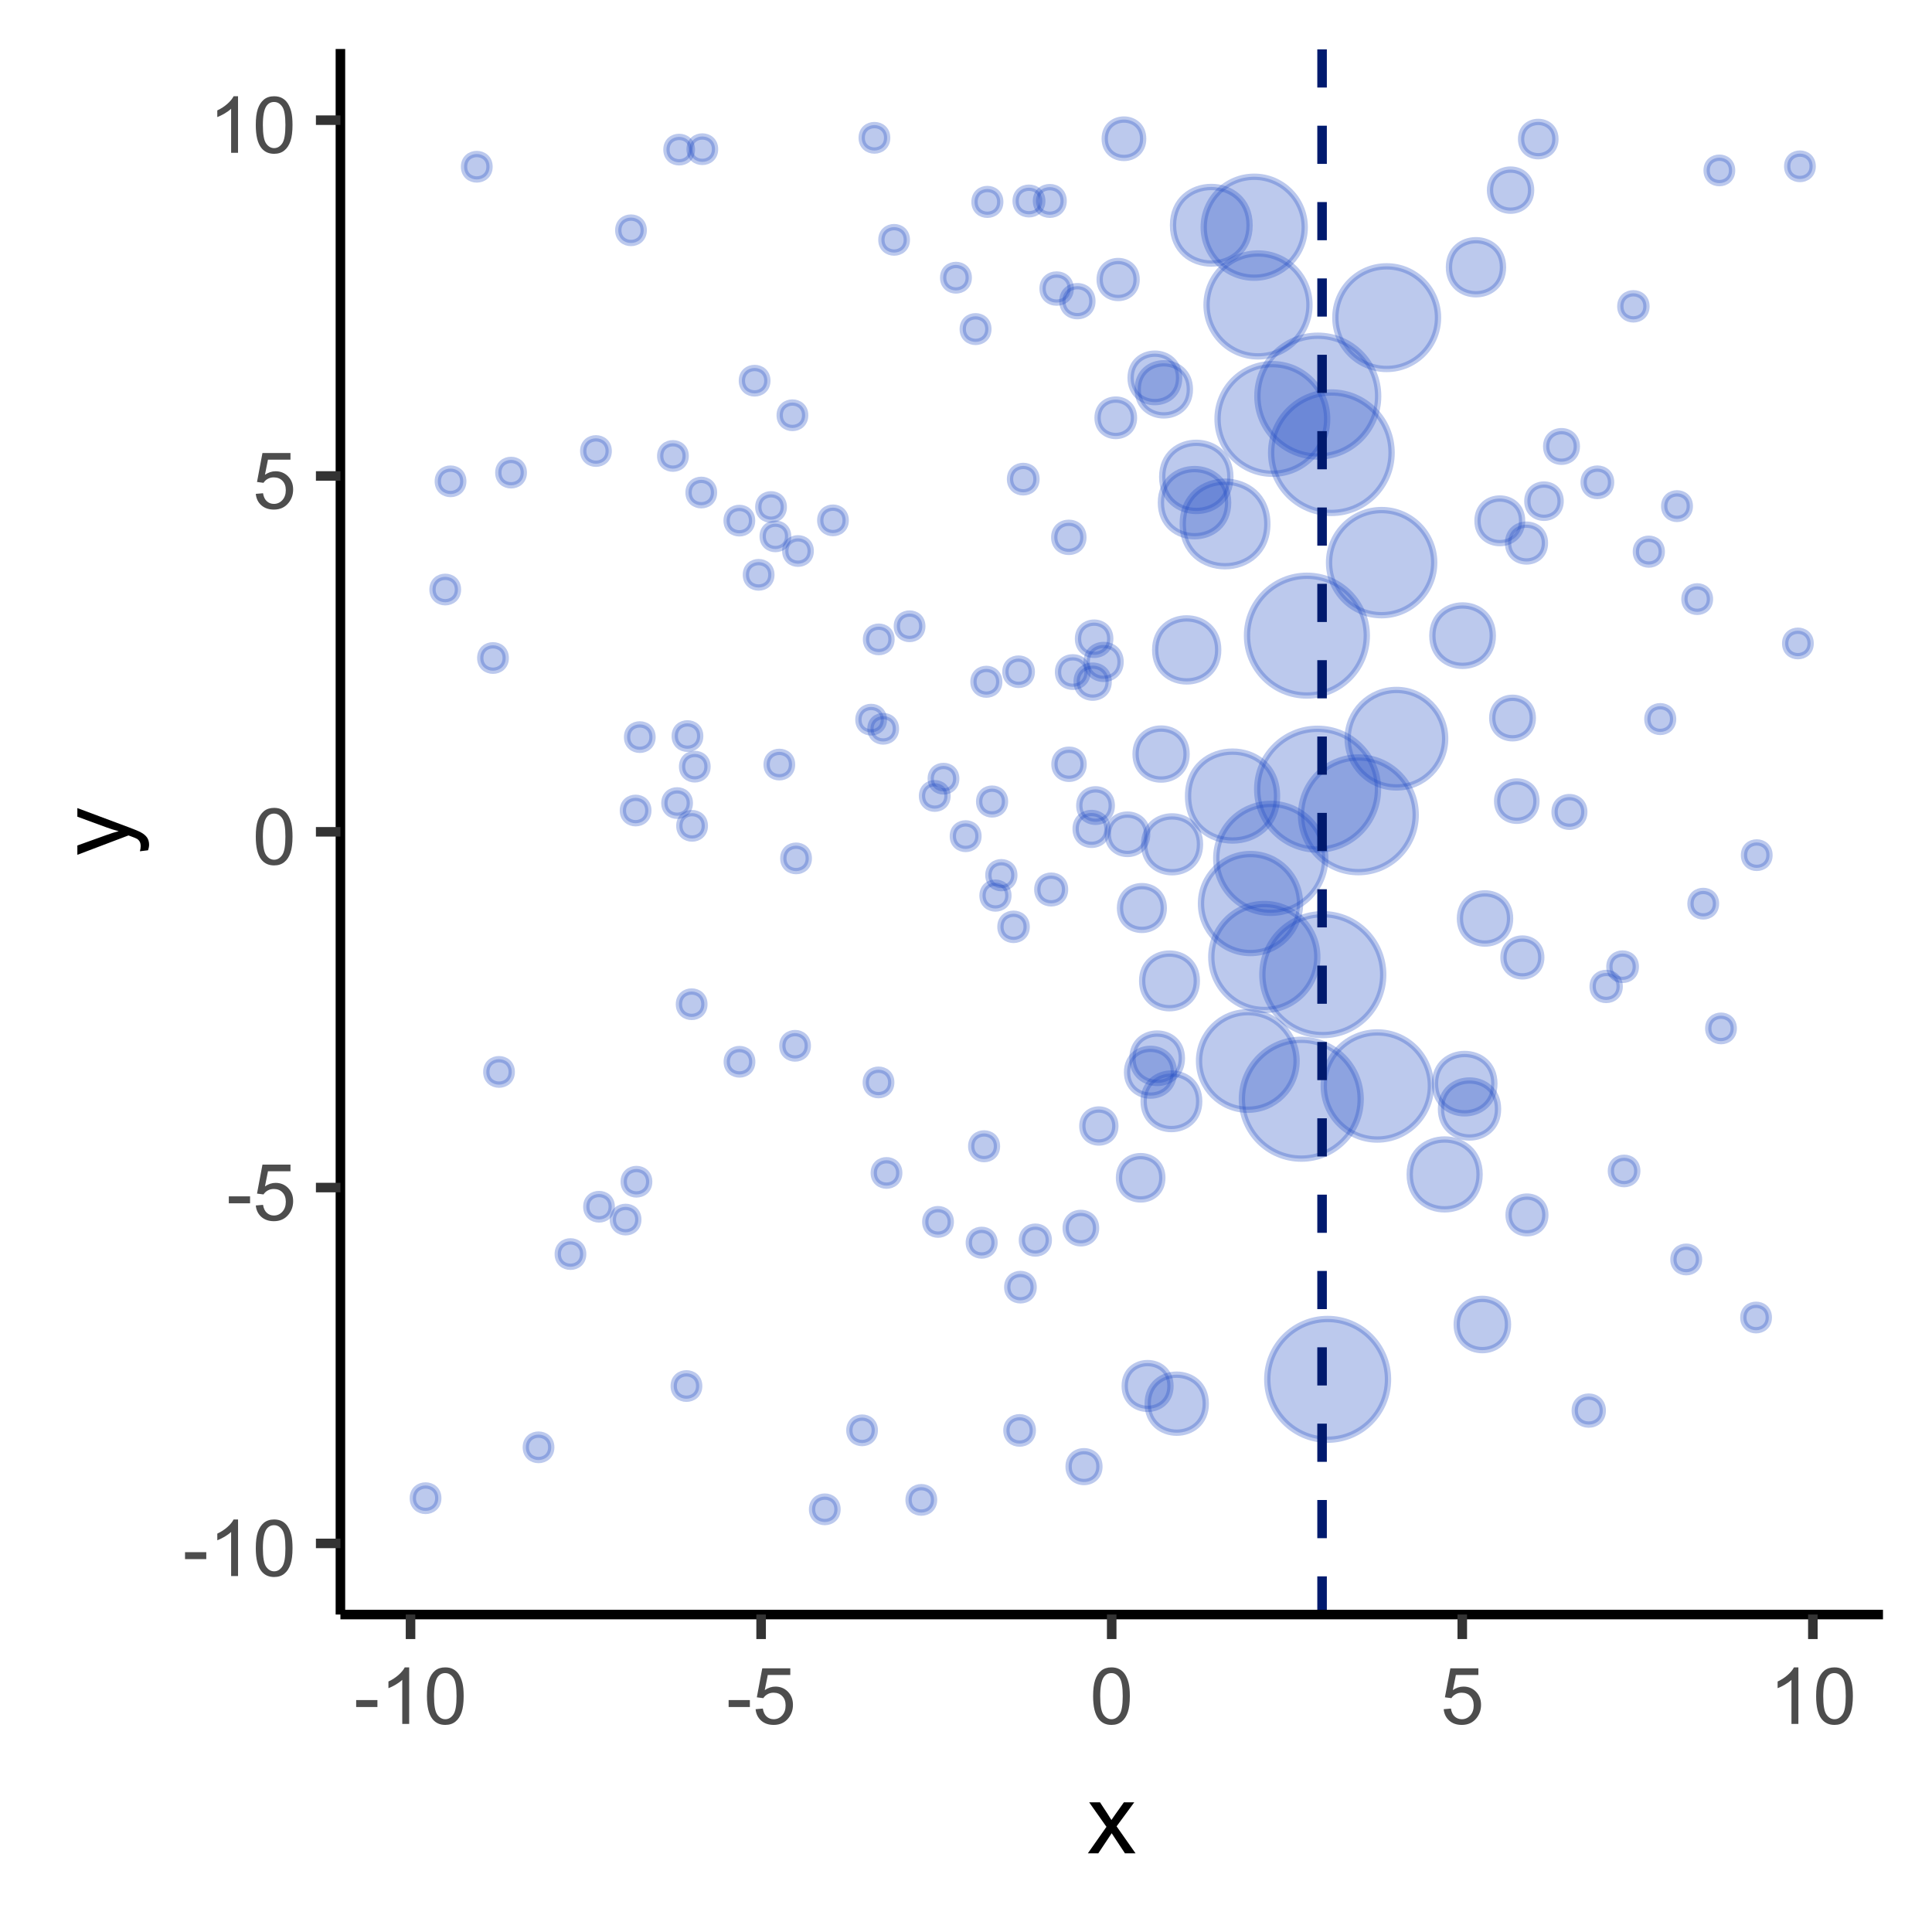 <?xml version="1.0" encoding="UTF-8"?>
<svg xmlns="http://www.w3.org/2000/svg" xmlns:xlink="http://www.w3.org/1999/xlink" width="216" height="216" viewBox="0 0 216 216">
<defs>
<g>
<g id="glyph-0-0">
<path d="M 0.281 -1.891 L 0.281 -2.668 L 2.656 -2.668 L 2.656 -1.891 Z M 0.281 -1.891 "/>
</g>
<g id="glyph-0-1">
<path d="M 3.277 0 L 2.504 0 L 2.504 -4.93 C 2.32 -4.75 2.074 -4.574 1.773 -4.395 C 1.469 -4.219 1.199 -4.086 0.957 -3.996 L 0.957 -4.742 C 1.391 -4.945 1.77 -5.195 2.094 -5.484 C 2.418 -5.773 2.645 -6.055 2.781 -6.324 L 3.277 -6.324 Z M 3.277 0 "/>
</g>
<g id="glyph-0-2">
<path d="M 0.367 -3.105 C 0.367 -3.852 0.441 -4.449 0.594 -4.906 C 0.75 -5.359 0.977 -5.711 1.277 -5.957 C 1.582 -6.203 1.961 -6.324 2.418 -6.324 C 2.758 -6.324 3.055 -6.258 3.309 -6.121 C 3.562 -5.984 3.773 -5.789 3.941 -5.531 C 4.105 -5.277 4.238 -4.965 4.332 -4.594 C 4.426 -4.227 4.473 -3.73 4.473 -3.105 C 4.473 -2.367 4.398 -1.77 4.246 -1.316 C 4.094 -0.863 3.867 -0.512 3.562 -0.266 C 3.262 -0.016 2.879 0.109 2.418 0.109 C 1.812 0.109 1.336 -0.109 0.988 -0.547 C 0.574 -1.07 0.367 -1.922 0.367 -3.105 M 1.16 -3.105 C 1.16 -2.074 1.281 -1.383 1.523 -1.043 C 1.766 -0.699 2.062 -0.527 2.418 -0.527 C 2.773 -0.527 3.074 -0.699 3.316 -1.043 C 3.559 -1.387 3.68 -2.074 3.68 -3.105 C 3.68 -4.145 3.559 -4.832 3.316 -5.172 C 3.074 -5.516 2.773 -5.684 2.41 -5.684 C 2.055 -5.684 1.773 -5.535 1.559 -5.234 C 1.293 -4.852 1.16 -4.141 1.16 -3.105 Z M 1.16 -3.105 "/>
</g>
<g id="glyph-0-3">
<path d="M 0.367 -1.648 L 1.176 -1.719 C 1.238 -1.324 1.379 -1.027 1.598 -0.828 C 1.816 -0.629 2.078 -0.527 2.391 -0.527 C 2.762 -0.527 3.078 -0.668 3.336 -0.949 C 3.594 -1.23 3.723 -1.602 3.723 -2.066 C 3.723 -2.508 3.598 -2.855 3.348 -3.109 C 3.102 -3.367 2.777 -3.492 2.375 -3.492 C 2.125 -3.492 1.902 -3.438 1.703 -3.324 C 1.5 -3.211 1.344 -3.062 1.23 -2.883 L 0.504 -2.977 L 1.113 -6.215 L 4.246 -6.215 L 4.246 -5.473 L 1.73 -5.473 L 1.391 -3.781 C 1.77 -4.043 2.168 -4.176 2.582 -4.176 C 3.133 -4.176 3.598 -3.984 3.977 -3.605 C 4.352 -3.223 4.543 -2.734 4.543 -2.137 C 4.543 -1.566 4.375 -1.074 4.043 -0.656 C 3.641 -0.148 3.09 0.109 2.391 0.109 C 1.816 0.109 1.348 -0.055 0.984 -0.375 C 0.625 -0.695 0.418 -1.121 0.367 -1.648 Z M 0.367 -1.648 "/>
</g>
<g id="glyph-1-0">
<path d="M 0.082 0 L 2.164 -2.965 L 0.234 -5.703 L 1.445 -5.703 L 2.32 -4.367 C 2.484 -4.113 2.617 -3.898 2.719 -3.727 C 2.875 -3.965 3.02 -4.172 3.152 -4.355 L 4.113 -5.703 L 5.27 -5.703 L 3.297 -3.02 L 5.418 0 L 4.234 0 L 3.062 -1.773 L 2.75 -2.25 L 1.25 0 Z M 0.082 0 "/>
</g>
<g id="glyph-2-0">
<path d="M 2.195 -0.684 L 1.289 -0.574 C 1.348 -0.785 1.375 -0.969 1.375 -1.129 C 1.375 -1.344 1.34 -1.516 1.266 -1.645 C 1.195 -1.773 1.094 -1.879 0.969 -1.961 C 0.871 -2.02 0.629 -2.121 0.246 -2.258 C 0.195 -2.273 0.113 -2.301 0.012 -2.344 L -5.703 -0.176 L -5.703 -1.219 L -2.402 -2.406 C -1.98 -2.559 -1.543 -2.699 -1.078 -2.82 C -1.523 -2.93 -1.957 -3.062 -2.379 -3.219 L -5.703 -4.438 L -5.703 -5.402 L 0.098 -3.234 C 0.723 -3 1.156 -2.82 1.391 -2.691 C 1.711 -2.52 1.945 -2.32 2.094 -2.102 C 2.242 -1.879 2.316 -1.613 2.316 -1.305 C 2.316 -1.117 2.277 -0.91 2.195 -0.684 Z M 2.195 -0.684 "/>
</g>
</g>
<clipPath id="clip-0">
<path clip-rule="nonzero" d="M 38.059 5.48 L 210.52 5.48 L 210.52 180.512 L 38.059 180.512 Z M 38.059 5.48 "/>
</clipPath>
<clipPath id="clip-1">
<path clip-rule="nonzero" d="M 147 5.48 L 149 5.48 L 149 180.512 L 147 180.512 Z M 147 5.48 "/>
</clipPath>
</defs>
<rect x="-21.6" y="-21.6" width="259.2" height="259.2" fill="rgb(100%, 100%, 100%)" fill-opacity="1"/>
<rect x="-21.6" y="-21.6" width="259.2" height="259.2" fill="rgb(100%, 100%, 100%)" fill-opacity="1"/>
<path fill="none" stroke-width="1.067" stroke-linecap="round" stroke-linejoin="round" stroke="rgb(100%, 100%, 100%)" stroke-opacity="1" stroke-miterlimit="10" d="M 0 216 L 216 216 L 216 0 L 0 0 Z M 0 216 "/>
<g clip-path="url(#clip-0)">
<path fill-rule="nonzero" fill="rgb(100%, 100%, 100%)" fill-opacity="1" d="M 38.059 180.508 L 210.52 180.508 L 210.52 5.477 L 38.059 5.477 Z M 38.059 180.508 "/>
</g>
<path fill-rule="nonzero" fill="rgb(12.941%, 29.412%, 76.471%)" fill-opacity="0.298" stroke-width="0.709" stroke-linecap="round" stroke-linejoin="round" stroke="rgb(12.941%, 29.412%, 76.471%)" stroke-opacity="0.298" stroke-miterlimit="10" d="M 184.074 34.25 C 184.074 36.195 181.156 36.195 181.156 34.25 C 181.156 32.301 184.074 32.301 184.074 34.25 "/>
<path fill-rule="nonzero" fill="rgb(12.941%, 29.412%, 76.471%)" fill-opacity="0.298" stroke-width="0.709" stroke-linecap="round" stroke-linejoin="round" stroke="rgb(12.941%, 29.412%, 76.471%)" stroke-opacity="0.298" stroke-miterlimit="10" d="M 127.074 31.25 C 127.074 34.004 122.945 34.004 122.945 31.25 C 122.945 28.496 127.074 28.496 127.074 31.25 "/>
<path fill-rule="nonzero" fill="rgb(12.941%, 29.412%, 76.471%)" fill-opacity="0.298" stroke-width="0.709" stroke-linecap="round" stroke-linejoin="round" stroke="rgb(12.941%, 29.412%, 76.471%)" stroke-opacity="0.298" stroke-miterlimit="10" d="M 65.199 140.207 C 65.199 142.102 62.359 142.102 62.359 140.207 C 62.359 138.312 65.199 138.312 65.199 140.207 "/>
<path fill-rule="nonzero" fill="rgb(12.941%, 29.412%, 76.471%)" fill-opacity="0.298" stroke-width="0.709" stroke-linecap="round" stroke-linejoin="round" stroke="rgb(12.941%, 29.412%, 76.471%)" stroke-opacity="0.298" stroke-miterlimit="10" d="M 171.777 89.566 C 171.777 92.496 167.383 92.496 167.383 89.566 C 167.383 86.637 171.777 86.637 171.777 89.566 "/>
<path fill-rule="nonzero" fill="rgb(12.941%, 29.412%, 76.471%)" fill-opacity="0.298" stroke-width="0.709" stroke-linecap="round" stroke-linejoin="round" stroke="rgb(12.941%, 29.412%, 76.471%)" stroke-opacity="0.298" stroke-miterlimit="10" d="M 79.941 16.68 C 79.941 18.574 77.102 18.574 77.102 16.68 C 77.102 14.785 79.941 14.785 79.941 16.68 "/>
<path fill-rule="nonzero" fill="rgb(12.941%, 29.412%, 76.471%)" fill-opacity="0.298" stroke-width="0.709" stroke-linecap="round" stroke-linejoin="round" stroke="rgb(12.941%, 29.412%, 76.471%)" stroke-opacity="0.298" stroke-miterlimit="10" d="M 171.18 21.258 C 171.18 24.32 166.586 24.32 166.586 21.258 C 166.586 18.195 171.18 18.195 171.18 21.258 "/>
<path fill-rule="nonzero" fill="rgb(12.941%, 29.412%, 76.471%)" fill-opacity="0.298" stroke-width="0.709" stroke-linecap="round" stroke-linejoin="round" stroke="rgb(12.941%, 29.412%, 76.471%)" stroke-opacity="0.298" stroke-miterlimit="10" d="M 121.121 60.074 C 121.121 62.242 117.867 62.242 117.867 60.074 C 117.867 57.906 121.121 57.906 121.121 60.074 "/>
<path fill-rule="nonzero" fill="rgb(12.941%, 29.412%, 76.471%)" fill-opacity="0.298" stroke-width="0.709" stroke-linecap="round" stroke-linejoin="round" stroke="rgb(12.941%, 29.412%, 76.471%)" stroke-opacity="0.298" stroke-miterlimit="10" d="M 114.781 103.621 C 114.781 105.57 111.852 105.57 111.852 103.621 C 111.852 101.668 114.781 101.668 114.781 103.621 "/>
<path fill-rule="nonzero" fill="rgb(12.941%, 29.412%, 76.471%)" fill-opacity="0.298" stroke-width="0.709" stroke-linecap="round" stroke-linejoin="round" stroke="rgb(12.941%, 29.412%, 76.471%)" stroke-opacity="0.298" stroke-miterlimit="10" d="M 98.816 80.461 C 98.816 82.355 95.973 82.355 95.973 80.461 C 95.973 78.562 98.816 78.562 98.816 80.461 "/>
<path fill-rule="nonzero" fill="rgb(12.941%, 29.412%, 76.471%)" fill-opacity="0.298" stroke-width="0.709" stroke-linecap="round" stroke-linejoin="round" stroke="rgb(12.941%, 29.412%, 76.471%)" stroke-opacity="0.298" stroke-miterlimit="10" d="M 145.867 25.406 C 145.867 28.52 143.34 31.047 140.223 31.047 C 137.105 31.047 134.578 28.52 134.578 25.406 C 134.578 22.289 137.105 19.762 140.223 19.762 C 143.34 19.762 145.867 22.289 145.867 25.406 "/>
<path fill-rule="nonzero" fill="rgb(12.941%, 29.412%, 76.471%)" fill-opacity="0.298" stroke-width="0.709" stroke-linecap="round" stroke-linejoin="round" stroke="rgb(12.941%, 29.412%, 76.471%)" stroke-opacity="0.298" stroke-miterlimit="10" d="M 148.156 95.965 C 148.156 99.328 145.434 102.055 142.07 102.055 C 138.707 102.055 135.98 99.328 135.98 95.965 C 135.98 92.602 138.707 89.879 142.07 89.879 C 145.434 89.879 148.156 92.602 148.156 95.965 "/>
<path fill-rule="nonzero" fill="rgb(12.941%, 29.412%, 76.471%)" fill-opacity="0.298" stroke-width="0.709" stroke-linecap="round" stroke-linejoin="round" stroke="rgb(12.941%, 29.412%, 76.471%)" stroke-opacity="0.298" stroke-miterlimit="10" d="M 84.098 118.707 C 84.098 120.602 81.254 120.602 81.254 118.707 C 81.254 116.812 84.098 116.812 84.098 118.707 "/>
<path fill-rule="nonzero" fill="rgb(12.941%, 29.412%, 76.471%)" fill-opacity="0.298" stroke-width="0.709" stroke-linecap="round" stroke-linejoin="round" stroke="rgb(12.941%, 29.412%, 76.471%)" stroke-opacity="0.298" stroke-miterlimit="10" d="M 106.297 136.609 C 106.297 138.512 103.449 138.512 103.449 136.609 C 103.449 134.711 106.297 134.711 106.297 136.609 "/>
<path fill-rule="nonzero" fill="rgb(12.941%, 29.412%, 76.471%)" fill-opacity="0.298" stroke-width="0.709" stroke-linecap="round" stroke-linejoin="round" stroke="rgb(12.941%, 29.412%, 76.471%)" stroke-opacity="0.298" stroke-miterlimit="10" d="M 106.906 87.059 C 106.906 88.961 104.059 88.961 104.059 87.059 C 104.059 85.16 106.906 85.16 106.906 87.059 "/>
<path fill-rule="nonzero" fill="rgb(12.941%, 29.412%, 76.471%)" fill-opacity="0.298" stroke-width="0.709" stroke-linecap="round" stroke-linejoin="round" stroke="rgb(12.941%, 29.412%, 76.471%)" stroke-opacity="0.298" stroke-miterlimit="10" d="M 146.398 34.094 C 146.398 37.27 143.824 39.844 140.648 39.844 C 137.469 39.844 134.895 37.27 134.895 34.094 C 134.895 30.914 137.469 28.34 140.648 28.34 C 143.824 28.34 146.398 30.914 146.398 34.094 "/>
<path fill-rule="nonzero" fill="rgb(12.941%, 29.412%, 76.471%)" fill-opacity="0.298" stroke-width="0.709" stroke-linecap="round" stroke-linejoin="round" stroke="rgb(12.941%, 29.412%, 76.471%)" stroke-opacity="0.298" stroke-miterlimit="10" d="M 109.391 93.484 C 109.391 95.391 106.531 95.391 106.531 93.484 C 106.531 91.578 109.391 91.578 109.391 93.484 "/>
<path fill-rule="nonzero" fill="rgb(12.941%, 29.412%, 76.471%)" fill-opacity="0.298" stroke-width="0.709" stroke-linecap="round" stroke-linejoin="round" stroke="rgb(12.941%, 29.412%, 76.471%)" stroke-opacity="0.298" stroke-miterlimit="10" d="M 129.949 131.68 C 129.949 134.906 125.105 134.906 125.105 131.68 C 125.105 128.449 129.949 128.449 129.949 131.68 "/>
<path fill-rule="nonzero" fill="rgb(12.941%, 29.412%, 76.471%)" fill-opacity="0.298" stroke-width="0.709" stroke-linecap="round" stroke-linejoin="round" stroke="rgb(12.941%, 29.412%, 76.471%)" stroke-opacity="0.298" stroke-miterlimit="10" d="M 100.164 81.48 C 100.164 83.375 97.32 83.375 97.32 81.48 C 97.32 79.586 100.164 79.586 100.164 81.48 "/>
<path fill-rule="nonzero" fill="rgb(12.941%, 29.412%, 76.471%)" fill-opacity="0.298" stroke-width="0.709" stroke-linecap="round" stroke-linejoin="round" stroke="rgb(12.941%, 29.412%, 76.471%)" stroke-opacity="0.298" stroke-miterlimit="10" d="M 121.586 75.133 C 121.586 77.332 118.289 77.332 118.289 75.133 C 118.289 72.938 121.586 72.938 121.586 75.133 "/>
<path fill-rule="nonzero" fill="rgb(12.941%, 29.412%, 76.471%)" fill-opacity="0.298" stroke-width="0.709" stroke-linecap="round" stroke-linejoin="round" stroke="rgb(12.941%, 29.412%, 76.471%)" stroke-opacity="0.298" stroke-miterlimit="10" d="M 76.656 50.977 C 76.656 52.871 73.812 52.871 73.812 50.977 C 73.812 49.082 76.656 49.082 76.656 50.977 "/>
<path fill-rule="nonzero" fill="rgb(12.941%, 29.412%, 76.471%)" fill-opacity="0.298" stroke-width="0.709" stroke-linecap="round" stroke-linejoin="round" stroke="rgb(12.941%, 29.412%, 76.471%)" stroke-opacity="0.298" stroke-miterlimit="10" d="M 165.418 131.301 C 165.418 136.508 157.609 136.508 157.609 131.301 C 157.609 126.094 165.418 126.094 165.418 131.301 "/>
<path fill-rule="nonzero" fill="rgb(12.941%, 29.412%, 76.471%)" fill-opacity="0.298" stroke-width="0.709" stroke-linecap="round" stroke-linejoin="round" stroke="rgb(12.941%, 29.412%, 76.471%)" stroke-opacity="0.298" stroke-miterlimit="10" d="M 124.695 125.891 C 124.695 128.348 121.008 128.348 121.008 125.891 C 121.008 123.43 124.695 123.43 124.695 125.891 "/>
<path fill-rule="nonzero" fill="rgb(12.941%, 29.412%, 76.471%)" fill-opacity="0.298" stroke-width="0.709" stroke-linecap="round" stroke-linejoin="round" stroke="rgb(12.941%, 29.412%, 76.471%)" stroke-opacity="0.298" stroke-miterlimit="10" d="M 90.016 46.426 C 90.016 48.324 87.172 48.324 87.172 46.426 C 87.172 44.531 90.016 44.531 90.016 46.426 "/>
<path fill-rule="nonzero" fill="rgb(12.941%, 29.412%, 76.471%)" fill-opacity="0.298" stroke-width="0.709" stroke-linecap="round" stroke-linejoin="round" stroke="rgb(12.941%, 29.412%, 76.471%)" stroke-opacity="0.298" stroke-miterlimit="10" d="M 71.965 25.746 C 71.965 27.641 69.125 27.641 69.125 25.746 C 69.125 23.852 71.965 23.852 71.965 25.746 "/>
<path fill-rule="nonzero" fill="rgb(12.941%, 29.412%, 76.471%)" fill-opacity="0.298" stroke-width="0.709" stroke-linecap="round" stroke-linejoin="round" stroke="rgb(12.941%, 29.412%, 76.471%)" stroke-opacity="0.298" stroke-miterlimit="10" d="M 99.184 15.406 C 99.184 17.305 96.34 17.305 96.34 15.406 C 96.34 13.512 99.184 13.512 99.184 15.406 "/>
<path fill-rule="nonzero" fill="rgb(12.941%, 29.412%, 76.471%)" fill-opacity="0.298" stroke-width="0.709" stroke-linecap="round" stroke-linejoin="round" stroke="rgb(12.941%, 29.412%, 76.471%)" stroke-opacity="0.298" stroke-miterlimit="10" d="M 167.48 123.988 C 167.48 128.234 161.105 128.234 161.105 123.988 C 161.105 119.738 167.48 119.738 167.48 123.988 "/>
<path fill-rule="nonzero" fill="rgb(12.941%, 29.412%, 76.471%)" fill-opacity="0.298" stroke-width="0.709" stroke-linecap="round" stroke-linejoin="round" stroke="rgb(12.941%, 29.412%, 76.471%)" stroke-opacity="0.298" stroke-miterlimit="10" d="M 158.277 91.098 C 158.277 94.637 155.41 97.508 151.867 97.508 C 148.328 97.508 145.457 94.637 145.457 91.098 C 145.457 87.559 148.328 84.688 151.867 84.688 C 155.41 84.688 158.277 87.559 158.277 91.098 "/>
<path fill-rule="nonzero" fill="rgb(12.941%, 29.412%, 76.471%)" fill-opacity="0.298" stroke-width="0.709" stroke-linecap="round" stroke-linejoin="round" stroke="rgb(12.941%, 29.412%, 76.471%)" stroke-opacity="0.298" stroke-miterlimit="10" d="M 154.078 44.289 C 154.078 48.016 151.059 51.039 147.328 51.039 C 143.602 51.039 140.578 48.016 140.578 44.289 C 140.578 40.559 143.602 37.535 147.328 37.535 C 151.059 37.535 154.078 40.559 154.078 44.289 "/>
<path fill-rule="nonzero" fill="rgb(12.941%, 29.412%, 76.471%)" fill-opacity="0.298" stroke-width="0.709" stroke-linecap="round" stroke-linejoin="round" stroke="rgb(12.941%, 29.412%, 76.471%)" stroke-opacity="0.298" stroke-miterlimit="10" d="M 86.238 64.266 C 86.238 66.16 83.395 66.16 83.395 64.266 C 83.395 62.371 86.238 62.371 86.238 64.266 "/>
<path fill-rule="nonzero" fill="rgb(12.941%, 29.412%, 76.471%)" fill-opacity="0.298" stroke-width="0.709" stroke-linecap="round" stroke-linejoin="round" stroke="rgb(12.941%, 29.412%, 76.471%)" stroke-opacity="0.298" stroke-miterlimit="10" d="M 115.465 159.922 C 115.465 161.887 112.52 161.887 112.52 159.922 C 112.52 157.957 115.465 157.957 115.465 159.922 "/>
<path fill-rule="nonzero" fill="rgb(12.941%, 29.412%, 76.471%)" fill-opacity="0.298" stroke-width="0.709" stroke-linecap="round" stroke-linejoin="round" stroke="rgb(12.941%, 29.412%, 76.471%)" stroke-opacity="0.298" stroke-miterlimit="10" d="M 97.801 159.91 C 97.801 161.809 94.961 161.809 94.961 159.91 C 94.961 158.016 97.801 158.016 97.801 159.91 "/>
<path fill-rule="nonzero" fill="rgb(12.941%, 29.412%, 76.471%)" fill-opacity="0.298" stroke-width="0.709" stroke-linecap="round" stroke-linejoin="round" stroke="rgb(12.941%, 29.412%, 76.471%)" stroke-opacity="0.298" stroke-miterlimit="10" d="M 133.805 109.664 C 133.805 113.738 127.695 113.738 127.695 109.664 C 127.695 105.594 133.805 105.594 133.805 109.664 "/>
<path fill-rule="nonzero" fill="rgb(12.941%, 29.412%, 76.471%)" fill-opacity="0.298" stroke-width="0.709" stroke-linecap="round" stroke-linejoin="round" stroke="rgb(12.941%, 29.412%, 76.471%)" stroke-opacity="0.298" stroke-miterlimit="10" d="M 77.121 89.785 C 77.121 91.68 74.281 91.68 74.281 89.785 C 74.281 87.891 77.121 87.891 77.121 89.785 "/>
<path fill-rule="nonzero" fill="rgb(12.941%, 29.412%, 76.471%)" fill-opacity="0.298" stroke-width="0.709" stroke-linecap="round" stroke-linejoin="round" stroke="rgb(12.941%, 29.412%, 76.471%)" stroke-opacity="0.298" stroke-miterlimit="10" d="M 152.809 71.062 C 152.809 74.762 149.812 77.758 146.113 77.758 C 142.418 77.758 139.418 74.762 139.418 71.062 C 139.418 67.367 142.418 64.371 146.113 64.371 C 149.812 64.371 152.809 67.367 152.809 71.062 "/>
<path fill-rule="nonzero" fill="rgb(12.941%, 29.412%, 76.471%)" fill-opacity="0.298" stroke-width="0.709" stroke-linecap="round" stroke-linejoin="round" stroke="rgb(12.941%, 29.412%, 76.471%)" stroke-opacity="0.298" stroke-miterlimit="10" d="M 168.594 148.082 C 168.594 151.902 162.863 151.902 162.863 148.082 C 162.863 144.262 168.594 144.262 168.594 148.082 "/>
<path fill-rule="nonzero" fill="rgb(12.941%, 29.412%, 76.471%)" fill-opacity="0.298" stroke-width="0.709" stroke-linecap="round" stroke-linejoin="round" stroke="rgb(12.941%, 29.412%, 76.471%)" stroke-opacity="0.298" stroke-miterlimit="10" d="M 78.797 92.328 C 78.797 94.223 75.953 94.223 75.953 92.328 C 75.953 90.434 78.797 90.434 78.797 92.328 "/>
<path fill-rule="nonzero" fill="rgb(12.941%, 29.412%, 76.471%)" fill-opacity="0.298" stroke-width="0.709" stroke-linecap="round" stroke-linejoin="round" stroke="rgb(12.941%, 29.412%, 76.471%)" stroke-opacity="0.298" stroke-miterlimit="10" d="M 113.402 97.844 C 113.402 99.777 110.504 99.777 110.504 97.844 C 110.504 95.914 113.402 95.914 113.402 97.844 "/>
<path fill-rule="nonzero" fill="rgb(12.941%, 29.412%, 76.471%)" fill-opacity="0.298" stroke-width="0.709" stroke-linecap="round" stroke-linejoin="round" stroke="rgb(12.941%, 29.412%, 76.471%)" stroke-opacity="0.298" stroke-miterlimit="10" d="M 99.668 71.484 C 99.668 73.379 96.824 73.379 96.824 71.484 C 96.824 69.59 99.668 69.59 99.668 71.484 "/>
<path fill-rule="nonzero" fill="rgb(12.941%, 29.412%, 76.471%)" fill-opacity="0.298" stroke-width="0.709" stroke-linecap="round" stroke-linejoin="round" stroke="rgb(12.941%, 29.412%, 76.471%)" stroke-opacity="0.298" stroke-miterlimit="10" d="M 172.77 135.832 C 172.77 138.566 168.664 138.566 168.664 135.832 C 168.664 133.098 172.77 133.098 172.77 135.832 "/>
<path fill-rule="nonzero" fill="rgb(12.941%, 29.412%, 76.471%)" fill-opacity="0.298" stroke-width="0.709" stroke-linecap="round" stroke-linejoin="round" stroke="rgb(12.941%, 29.412%, 76.471%)" stroke-opacity="0.298" stroke-miterlimit="10" d="M 176.289 49.914 C 176.289 52.195 172.867 52.195 172.867 49.914 C 172.867 47.637 176.289 47.637 176.289 49.914 "/>
<path fill-rule="nonzero" fill="rgb(12.941%, 29.412%, 76.471%)" fill-opacity="0.298" stroke-width="0.709" stroke-linecap="round" stroke-linejoin="round" stroke="rgb(12.941%, 29.412%, 76.471%)" stroke-opacity="0.298" stroke-miterlimit="10" d="M 134.805 156.934 C 134.805 161.258 128.316 161.258 128.316 156.934 C 128.316 152.609 134.805 152.609 134.805 156.934 "/>
<path fill-rule="nonzero" fill="rgb(12.941%, 29.412%, 76.471%)" fill-opacity="0.298" stroke-width="0.709" stroke-linecap="round" stroke-linejoin="round" stroke="rgb(12.941%, 29.412%, 76.471%)" stroke-opacity="0.298" stroke-miterlimit="10" d="M 134.16 94.398 C 134.16 98.559 127.918 98.559 127.918 94.398 C 127.918 90.234 134.16 90.234 134.16 94.398 "/>
<path fill-rule="nonzero" fill="rgb(12.941%, 29.412%, 76.471%)" fill-opacity="0.298" stroke-width="0.709" stroke-linecap="round" stroke-linejoin="round" stroke="rgb(12.941%, 29.412%, 76.471%)" stroke-opacity="0.298" stroke-miterlimit="10" d="M 142.773 89.004 C 142.773 95.629 132.828 95.629 132.828 89.004 C 132.828 82.375 142.773 82.375 142.773 89.004 "/>
<path fill-rule="nonzero" fill="rgb(12.941%, 29.412%, 76.471%)" fill-opacity="0.298" stroke-width="0.709" stroke-linecap="round" stroke-linejoin="round" stroke="rgb(12.941%, 29.412%, 76.471%)" stroke-opacity="0.298" stroke-miterlimit="10" d="M 99.641 121.016 C 99.641 122.914 96.797 122.914 96.797 121.016 C 96.797 119.121 99.641 119.121 99.641 121.016 "/>
<path fill-rule="nonzero" fill="rgb(12.941%, 29.412%, 76.471%)" fill-opacity="0.298" stroke-width="0.709" stroke-linecap="round" stroke-linejoin="round" stroke="rgb(12.941%, 29.412%, 76.471%)" stroke-opacity="0.298" stroke-miterlimit="10" d="M 58.559 52.84 C 58.559 54.734 55.715 54.734 55.715 52.84 C 55.715 50.945 58.559 50.945 58.559 52.84 "/>
<path fill-rule="nonzero" fill="rgb(12.941%, 29.412%, 76.471%)" fill-opacity="0.298" stroke-width="0.709" stroke-linecap="round" stroke-linejoin="round" stroke="rgb(12.941%, 29.412%, 76.471%)" stroke-opacity="0.298" stroke-miterlimit="10" d="M 119.074 99.445 C 119.074 101.512 115.973 101.512 115.973 99.445 C 115.973 97.383 119.074 97.383 119.074 99.445 "/>
<path fill-rule="nonzero" fill="rgb(12.941%, 29.412%, 76.471%)" fill-opacity="0.298" stroke-width="0.709" stroke-linecap="round" stroke-linejoin="round" stroke="rgb(12.941%, 29.412%, 76.471%)" stroke-opacity="0.298" stroke-miterlimit="10" d="M 93.633 168.746 C 93.633 170.641 90.789 170.641 90.789 168.746 C 90.789 166.848 93.633 166.848 93.633 168.746 "/>
<path fill-rule="nonzero" fill="rgb(12.941%, 29.412%, 76.471%)" fill-opacity="0.298" stroke-width="0.709" stroke-linecap="round" stroke-linejoin="round" stroke="rgb(12.941%, 29.412%, 76.471%)" stroke-opacity="0.298" stroke-miterlimit="10" d="M 54.727 18.641 C 54.727 20.539 51.883 20.539 51.883 18.641 C 51.883 16.746 54.727 16.746 54.727 18.641 "/>
<path fill-rule="nonzero" fill="rgb(12.941%, 29.412%, 76.471%)" fill-opacity="0.298" stroke-width="0.709" stroke-linecap="round" stroke-linejoin="round" stroke="rgb(12.941%, 29.412%, 76.471%)" stroke-opacity="0.298" stroke-miterlimit="10" d="M 161.57 82.586 C 161.57 85.594 159.129 88.035 156.121 88.035 C 153.109 88.035 150.672 85.594 150.672 82.586 C 150.672 79.574 153.109 77.137 156.121 77.137 C 159.129 77.137 161.57 79.574 161.57 82.586 "/>
<path fill-rule="nonzero" fill="rgb(12.941%, 29.412%, 76.471%)" fill-opacity="0.298" stroke-width="0.709" stroke-linecap="round" stroke-linejoin="round" stroke="rgb(12.941%, 29.412%, 76.471%)" stroke-opacity="0.298" stroke-miterlimit="10" d="M 189.949 140.809 C 189.949 142.711 187.094 142.711 187.094 140.809 C 187.094 138.906 189.949 138.906 189.949 140.809 "/>
<path fill-rule="nonzero" fill="rgb(12.941%, 29.412%, 76.471%)" fill-opacity="0.298" stroke-width="0.709" stroke-linecap="round" stroke-linejoin="round" stroke="rgb(12.941%, 29.412%, 76.471%)" stroke-opacity="0.298" stroke-miterlimit="10" d="M 188.922 56.586 C 188.922 58.492 186.062 58.492 186.062 56.586 C 186.062 54.68 188.922 54.68 188.922 56.586 "/>
<path fill-rule="nonzero" fill="rgb(12.941%, 29.412%, 76.471%)" fill-opacity="0.298" stroke-width="0.709" stroke-linecap="round" stroke-linejoin="round" stroke="rgb(12.941%, 29.412%, 76.471%)" stroke-opacity="0.298" stroke-miterlimit="10" d="M 172.723 60.715 C 172.723 63.461 168.605 63.461 168.605 60.715 C 168.605 57.973 172.723 57.973 172.723 60.715 "/>
<path fill-rule="nonzero" fill="rgb(12.941%, 29.412%, 76.471%)" fill-opacity="0.298" stroke-width="0.709" stroke-linecap="round" stroke-linejoin="round" stroke="rgb(12.941%, 29.412%, 76.471%)" stroke-opacity="0.298" stroke-miterlimit="10" d="M 131.824 42.25 C 131.824 45.859 126.406 45.859 126.406 42.25 C 126.406 38.637 131.824 38.637 131.824 42.25 "/>
<path fill-rule="nonzero" fill="rgb(12.941%, 29.412%, 76.471%)" fill-opacity="0.298" stroke-width="0.709" stroke-linecap="round" stroke-linejoin="round" stroke="rgb(12.941%, 29.412%, 76.471%)" stroke-opacity="0.298" stroke-miterlimit="10" d="M 56.539 73.566 C 56.539 75.461 53.695 75.461 53.695 73.566 C 53.695 71.672 56.539 71.672 56.539 73.566 "/>
<path fill-rule="nonzero" fill="rgb(12.941%, 29.412%, 76.471%)" fill-opacity="0.298" stroke-width="0.709" stroke-linecap="round" stroke-linejoin="round" stroke="rgb(12.941%, 29.412%, 76.471%)" stroke-opacity="0.298" stroke-miterlimit="10" d="M 111.188 138.934 C 111.188 140.848 108.316 140.848 108.316 138.934 C 108.316 137.02 111.188 137.02 111.188 138.934 "/>
<path fill-rule="nonzero" fill="rgb(12.941%, 29.412%, 76.471%)" fill-opacity="0.298" stroke-width="0.709" stroke-linecap="round" stroke-linejoin="round" stroke="rgb(12.941%, 29.412%, 76.471%)" stroke-opacity="0.298" stroke-miterlimit="10" d="M 193.832 114.977 C 193.832 116.875 190.988 116.875 190.988 114.977 C 190.988 113.082 193.832 113.082 193.832 114.977 "/>
<path fill-rule="nonzero" fill="rgb(12.941%, 29.412%, 76.471%)" fill-opacity="0.298" stroke-width="0.709" stroke-linecap="round" stroke-linejoin="round" stroke="rgb(12.941%, 29.412%, 76.471%)" stroke-opacity="0.298" stroke-miterlimit="10" d="M 117.254 138.645 C 117.254 140.648 114.25 140.648 114.25 138.645 C 114.25 136.641 117.254 136.641 117.254 138.645 "/>
<path fill-rule="nonzero" fill="rgb(12.941%, 29.412%, 76.471%)" fill-opacity="0.298" stroke-width="0.709" stroke-linecap="round" stroke-linejoin="round" stroke="rgb(12.941%, 29.412%, 76.471%)" stroke-opacity="0.298" stroke-miterlimit="10" d="M 57.211 119.844 C 57.211 121.738 54.371 121.738 54.371 119.844 C 54.371 117.945 57.211 117.945 57.211 119.844 "/>
<path fill-rule="nonzero" fill="rgb(12.941%, 29.412%, 76.471%)" fill-opacity="0.298" stroke-width="0.709" stroke-linecap="round" stroke-linejoin="round" stroke="rgb(12.941%, 29.412%, 76.471%)" stroke-opacity="0.298" stroke-miterlimit="10" d="M 88.113 59.965 C 88.113 61.859 85.27 61.859 85.27 59.965 C 85.27 58.07 88.113 58.07 88.113 59.965 "/>
<path fill-rule="nonzero" fill="rgb(12.941%, 29.412%, 76.471%)" fill-opacity="0.298" stroke-width="0.709" stroke-linecap="round" stroke-linejoin="round" stroke="rgb(12.941%, 29.412%, 76.471%)" stroke-opacity="0.298" stroke-miterlimit="10" d="M 130.859 154.953 C 130.859 158.363 125.746 158.363 125.746 154.953 C 125.746 151.543 130.859 151.543 130.859 154.953 "/>
<path fill-rule="nonzero" fill="rgb(12.941%, 29.412%, 76.471%)" fill-opacity="0.298" stroke-width="0.709" stroke-linecap="round" stroke-linejoin="round" stroke="rgb(12.941%, 29.412%, 76.471%)" stroke-opacity="0.298" stroke-miterlimit="10" d="M 172.316 107.047 C 172.316 109.863 168.09 109.863 168.09 107.047 C 168.09 104.227 172.316 104.227 172.316 107.047 "/>
<path fill-rule="nonzero" fill="rgb(12.941%, 29.412%, 76.471%)" fill-opacity="0.298" stroke-width="0.709" stroke-linecap="round" stroke-linejoin="round" stroke="rgb(12.941%, 29.412%, 76.471%)" stroke-opacity="0.298" stroke-miterlimit="10" d="M 183.047 130.914 C 183.047 132.879 180.102 132.879 180.102 130.914 C 180.102 128.949 183.047 128.949 183.047 130.914 "/>
<path fill-rule="nonzero" fill="rgb(12.941%, 29.412%, 76.471%)" fill-opacity="0.298" stroke-width="0.709" stroke-linecap="round" stroke-linejoin="round" stroke="rgb(12.941%, 29.412%, 76.471%)" stroke-opacity="0.298" stroke-miterlimit="10" d="M 179.191 157.707 C 179.191 159.793 176.059 159.793 176.059 157.707 C 176.059 155.621 179.191 155.621 179.191 157.707 "/>
<path fill-rule="nonzero" fill="rgb(12.941%, 29.412%, 76.471%)" fill-opacity="0.298" stroke-width="0.709" stroke-linecap="round" stroke-linejoin="round" stroke="rgb(12.941%, 29.412%, 76.471%)" stroke-opacity="0.298" stroke-miterlimit="10" d="M 182.883 108.078 C 182.883 110.047 179.934 110.047 179.934 108.078 C 179.934 106.113 182.883 106.113 182.883 108.078 "/>
<path fill-rule="nonzero" fill="rgb(12.941%, 29.412%, 76.471%)" fill-opacity="0.298" stroke-width="0.709" stroke-linecap="round" stroke-linejoin="round" stroke="rgb(12.941%, 29.412%, 76.471%)" stroke-opacity="0.298" stroke-miterlimit="10" d="M 145.344 101.016 C 145.344 104.074 142.863 106.551 139.809 106.551 C 136.754 106.551 134.273 104.074 134.273 101.016 C 134.273 97.961 136.754 95.484 139.809 95.484 C 142.863 95.484 145.344 97.961 145.344 101.016 "/>
<path fill-rule="nonzero" fill="rgb(12.941%, 29.412%, 76.471%)" fill-opacity="0.298" stroke-width="0.709" stroke-linecap="round" stroke-linejoin="round" stroke="rgb(12.941%, 29.412%, 76.471%)" stroke-opacity="0.298" stroke-miterlimit="10" d="M 160.344 62.906 C 160.344 66.148 157.711 68.781 154.465 68.781 C 151.223 68.781 148.59 66.148 148.59 62.906 C 148.59 59.66 151.223 57.027 154.465 57.027 C 157.711 57.027 160.344 59.66 160.344 62.906 "/>
<path fill-rule="nonzero" fill="rgb(12.941%, 29.412%, 76.471%)" fill-opacity="0.298" stroke-width="0.709" stroke-linecap="round" stroke-linejoin="round" stroke="rgb(12.941%, 29.412%, 76.471%)" stroke-opacity="0.298" stroke-miterlimit="10" d="M 127.805 15.512 C 127.805 18.375 123.512 18.375 123.512 15.512 C 123.512 12.652 127.805 12.652 127.805 15.512 "/>
<path fill-rule="nonzero" fill="rgb(12.941%, 29.412%, 76.471%)" fill-opacity="0.298" stroke-width="0.709" stroke-linecap="round" stroke-linejoin="round" stroke="rgb(12.941%, 29.412%, 76.471%)" stroke-opacity="0.298" stroke-miterlimit="10" d="M 191.172 66.98 C 191.172 68.883 188.324 68.883 188.324 66.98 C 188.324 65.082 191.172 65.082 191.172 66.98 "/>
<path fill-rule="nonzero" fill="rgb(12.941%, 29.412%, 76.471%)" fill-opacity="0.298" stroke-width="0.709" stroke-linecap="round" stroke-linejoin="round" stroke="rgb(12.941%, 29.412%, 76.471%)" stroke-opacity="0.298" stroke-miterlimit="10" d="M 173.895 15.551 C 173.895 18.105 170.062 18.105 170.062 15.551 C 170.062 12.992 173.895 12.992 173.895 15.551 "/>
<path fill-rule="nonzero" fill="rgb(12.941%, 29.412%, 76.471%)" fill-opacity="0.298" stroke-width="0.709" stroke-linecap="round" stroke-linejoin="round" stroke="rgb(12.941%, 29.412%, 76.471%)" stroke-opacity="0.298" stroke-miterlimit="10" d="M 170.172 58.23 C 170.172 61.551 165.188 61.551 165.188 58.23 C 165.188 54.906 170.172 54.906 170.172 58.23 "/>
<path fill-rule="nonzero" fill="rgb(12.941%, 29.412%, 76.471%)" fill-opacity="0.298" stroke-width="0.709" stroke-linecap="round" stroke-linejoin="round" stroke="rgb(12.941%, 29.412%, 76.471%)" stroke-opacity="0.298" stroke-miterlimit="10" d="M 155.582 50.609 C 155.582 54.328 152.57 57.344 148.852 57.344 C 145.133 57.344 142.117 54.328 142.117 50.609 C 142.117 46.891 145.133 43.879 148.852 43.879 C 152.57 43.879 155.582 46.891 155.582 50.609 "/>
<path fill-rule="nonzero" fill="rgb(12.941%, 29.412%, 76.471%)" fill-opacity="0.298" stroke-width="0.709" stroke-linecap="round" stroke-linejoin="round" stroke="rgb(12.941%, 29.412%, 76.471%)" stroke-opacity="0.298" stroke-miterlimit="10" d="M 111.715 76.223 C 111.715 78.141 108.836 78.141 108.836 76.223 C 108.836 74.305 111.715 74.305 111.715 76.223 "/>
<path fill-rule="nonzero" fill="rgb(12.941%, 29.412%, 76.471%)" fill-opacity="0.298" stroke-width="0.709" stroke-linecap="round" stroke-linejoin="round" stroke="rgb(12.941%, 29.412%, 76.471%)" stroke-opacity="0.298" stroke-miterlimit="10" d="M 122.129 33.672 C 122.129 35.906 118.777 35.906 118.777 33.672 C 118.777 31.438 122.129 31.438 122.129 33.672 "/>
<path fill-rule="nonzero" fill="rgb(12.941%, 29.412%, 76.471%)" fill-opacity="0.298" stroke-width="0.709" stroke-linecap="round" stroke-linejoin="round" stroke="rgb(12.941%, 29.412%, 76.471%)" stroke-opacity="0.298" stroke-miterlimit="10" d="M 78.168 154.961 C 78.168 156.855 75.324 156.855 75.324 154.961 C 75.324 153.066 78.168 153.066 78.168 154.961 "/>
<path fill-rule="nonzero" fill="rgb(12.941%, 29.412%, 76.471%)" fill-opacity="0.298" stroke-width="0.709" stroke-linecap="round" stroke-linejoin="round" stroke="rgb(12.941%, 29.412%, 76.471%)" stroke-opacity="0.298" stroke-miterlimit="10" d="M 101.383 26.816 C 101.383 28.711 98.543 28.711 98.543 26.816 C 98.543 24.918 101.383 24.918 101.383 26.816 "/>
<path fill-rule="nonzero" fill="rgb(12.941%, 29.412%, 76.471%)" fill-opacity="0.298" stroke-width="0.709" stroke-linecap="round" stroke-linejoin="round" stroke="rgb(12.941%, 29.412%, 76.471%)" stroke-opacity="0.298" stroke-miterlimit="10" d="M 77.352 16.727 C 77.352 18.621 74.512 18.621 74.512 16.727 C 74.512 14.832 77.352 14.832 77.352 16.727 "/>
<path fill-rule="nonzero" fill="rgb(12.941%, 29.412%, 76.471%)" fill-opacity="0.298" stroke-width="0.709" stroke-linecap="round" stroke-linejoin="round" stroke="rgb(12.941%, 29.412%, 76.471%)" stroke-opacity="0.298" stroke-miterlimit="10" d="M 119.703 32.262 C 119.703 34.355 116.562 34.355 116.562 32.262 C 116.562 30.168 119.703 30.168 119.703 32.262 "/>
<path fill-rule="nonzero" fill="rgb(12.941%, 29.412%, 76.471%)" fill-opacity="0.298" stroke-width="0.709" stroke-linecap="round" stroke-linejoin="round" stroke="rgb(12.941%, 29.412%, 76.471%)" stroke-opacity="0.298" stroke-miterlimit="10" d="M 131.238 119.875 C 131.238 123.363 126.008 123.363 126.008 119.875 C 126.008 116.391 131.238 116.391 131.238 119.875 "/>
<path fill-rule="nonzero" fill="rgb(12.941%, 29.412%, 76.471%)" fill-opacity="0.298" stroke-width="0.709" stroke-linecap="round" stroke-linejoin="round" stroke="rgb(12.941%, 29.412%, 76.471%)" stroke-opacity="0.298" stroke-miterlimit="10" d="M 133.027 43.527 C 133.027 47.414 127.199 47.414 127.199 43.527 C 127.199 39.645 133.027 39.645 133.027 43.527 "/>
<path fill-rule="nonzero" fill="rgb(12.941%, 29.412%, 76.471%)" fill-opacity="0.298" stroke-width="0.709" stroke-linecap="round" stroke-linejoin="round" stroke="rgb(12.941%, 29.412%, 76.471%)" stroke-opacity="0.298" stroke-miterlimit="10" d="M 160.77 35.512 C 160.77 38.68 158.199 41.25 155.031 41.25 C 151.863 41.25 149.297 38.68 149.297 35.512 C 149.297 32.344 151.863 29.777 155.031 29.777 C 158.199 29.777 160.77 32.344 160.77 35.512 "/>
<path fill-rule="nonzero" fill="rgb(12.941%, 29.412%, 76.471%)" fill-opacity="0.298" stroke-width="0.709" stroke-linecap="round" stroke-linejoin="round" stroke="rgb(12.941%, 29.412%, 76.471%)" stroke-opacity="0.298" stroke-miterlimit="10" d="M 191.848 101.031 C 191.848 102.93 189 102.93 189 101.031 C 189 99.133 191.848 99.133 191.848 101.031 "/>
<path fill-rule="nonzero" fill="rgb(12.941%, 29.412%, 76.471%)" fill-opacity="0.298" stroke-width="0.709" stroke-linecap="round" stroke-linejoin="round" stroke="rgb(12.941%, 29.412%, 76.471%)" stroke-opacity="0.298" stroke-miterlimit="10" d="M 121.145 85.445 C 121.145 87.613 117.891 87.613 117.891 85.445 C 117.891 83.277 121.145 83.277 121.145 85.445 "/>
<path fill-rule="nonzero" fill="rgb(12.941%, 29.412%, 76.471%)" fill-opacity="0.298" stroke-width="0.709" stroke-linecap="round" stroke-linejoin="round" stroke="rgb(12.941%, 29.412%, 76.471%)" stroke-opacity="0.298" stroke-miterlimit="10" d="M 105.93 88.988 C 105.93 90.887 103.082 90.887 103.082 88.988 C 103.082 87.09 105.93 87.09 105.93 88.988 "/>
<path fill-rule="nonzero" fill="rgb(12.941%, 29.412%, 76.471%)" fill-opacity="0.298" stroke-width="0.709" stroke-linecap="round" stroke-linejoin="round" stroke="rgb(12.941%, 29.412%, 76.471%)" stroke-opacity="0.298" stroke-miterlimit="10" d="M 134.07 123.129 C 134.07 127.266 127.863 127.266 127.863 123.129 C 127.863 118.988 134.07 118.988 134.07 123.129 "/>
<path fill-rule="nonzero" fill="rgb(12.941%, 29.412%, 76.471%)" fill-opacity="0.298" stroke-width="0.709" stroke-linecap="round" stroke-linejoin="round" stroke="rgb(12.941%, 29.412%, 76.471%)" stroke-opacity="0.298" stroke-miterlimit="10" d="M 85.789 42.562 C 85.789 44.457 82.945 44.457 82.945 42.562 C 82.945 40.668 85.789 40.668 85.789 42.562 "/>
<path fill-rule="nonzero" fill="rgb(12.941%, 29.412%, 76.471%)" fill-opacity="0.298" stroke-width="0.709" stroke-linecap="round" stroke-linejoin="round" stroke="rgb(12.941%, 29.412%, 76.471%)" stroke-opacity="0.298" stroke-miterlimit="10" d="M 61.629 161.812 C 61.629 163.707 58.789 163.707 58.789 161.812 C 58.789 159.918 61.629 159.918 61.629 161.812 "/>
<path fill-rule="nonzero" fill="rgb(12.941%, 29.412%, 76.471%)" fill-opacity="0.298" stroke-width="0.709" stroke-linecap="round" stroke-linejoin="round" stroke="rgb(12.941%, 29.412%, 76.471%)" stroke-opacity="0.298" stroke-miterlimit="10" d="M 167.07 121.156 C 167.07 125.578 160.434 125.578 160.434 121.156 C 160.434 116.73 167.07 116.73 167.07 121.156 "/>
<path fill-rule="nonzero" fill="rgb(12.941%, 29.412%, 76.471%)" fill-opacity="0.298" stroke-width="0.709" stroke-linecap="round" stroke-linejoin="round" stroke="rgb(12.941%, 29.412%, 76.471%)" stroke-opacity="0.298" stroke-miterlimit="10" d="M 197.754 147.301 C 197.754 149.195 194.91 149.195 194.91 147.301 C 194.91 145.402 197.754 145.402 197.754 147.301 "/>
<path fill-rule="nonzero" fill="rgb(12.941%, 29.412%, 76.471%)" fill-opacity="0.298" stroke-width="0.709" stroke-linecap="round" stroke-linejoin="round" stroke="rgb(12.941%, 29.412%, 76.471%)" stroke-opacity="0.298" stroke-miterlimit="10" d="M 72.949 82.41 C 72.949 84.305 70.109 84.305 70.109 82.41 C 70.109 80.516 72.949 80.516 72.949 82.41 "/>
<path fill-rule="nonzero" fill="rgb(12.941%, 29.412%, 76.471%)" fill-opacity="0.298" stroke-width="0.709" stroke-linecap="round" stroke-linejoin="round" stroke="rgb(12.941%, 29.412%, 76.471%)" stroke-opacity="0.298" stroke-miterlimit="10" d="M 171.367 80.277 C 171.367 83.297 166.836 83.297 166.836 80.277 C 166.836 77.258 171.367 77.258 171.367 80.277 "/>
<path fill-rule="nonzero" fill="rgb(12.941%, 29.412%, 76.471%)" fill-opacity="0.298" stroke-width="0.709" stroke-linecap="round" stroke-linejoin="round" stroke="rgb(12.941%, 29.412%, 76.471%)" stroke-opacity="0.298" stroke-miterlimit="10" d="M 177.125 90.777 C 177.125 92.988 173.805 92.988 173.805 90.777 C 173.805 88.566 177.125 88.566 177.125 90.777 "/>
<path fill-rule="nonzero" fill="rgb(12.941%, 29.412%, 76.471%)" fill-opacity="0.298" stroke-width="0.709" stroke-linecap="round" stroke-linejoin="round" stroke="rgb(12.941%, 29.412%, 76.471%)" stroke-opacity="0.298" stroke-miterlimit="10" d="M 94.547 58.18 C 94.547 60.074 91.707 60.074 91.707 58.18 C 91.707 56.281 94.547 56.281 94.547 58.18 "/>
<path fill-rule="nonzero" fill="rgb(12.941%, 29.412%, 76.471%)" fill-opacity="0.298" stroke-width="0.709" stroke-linecap="round" stroke-linejoin="round" stroke="rgb(12.941%, 29.412%, 76.471%)" stroke-opacity="0.298" stroke-miterlimit="10" d="M 51.793 53.812 C 51.793 55.707 48.949 55.707 48.949 53.812 C 48.949 51.918 51.793 51.918 51.793 53.812 "/>
<path fill-rule="nonzero" fill="rgb(12.941%, 29.412%, 76.471%)" fill-opacity="0.298" stroke-width="0.709" stroke-linecap="round" stroke-linejoin="round" stroke="rgb(12.941%, 29.412%, 76.471%)" stroke-opacity="0.298" stroke-miterlimit="10" d="M 72.484 90.617 C 72.484 92.512 69.641 92.512 69.641 90.617 C 69.641 88.723 72.484 88.723 72.484 90.617 "/>
<path fill-rule="nonzero" fill="rgb(12.941%, 29.412%, 76.471%)" fill-opacity="0.298" stroke-width="0.709" stroke-linecap="round" stroke-linejoin="round" stroke="rgb(12.941%, 29.412%, 76.471%)" stroke-opacity="0.298" stroke-miterlimit="10" d="M 118.914 22.465 C 118.914 24.527 115.824 24.527 115.824 22.465 C 115.824 20.406 118.914 20.406 118.914 22.465 "/>
<path fill-rule="nonzero" fill="rgb(12.941%, 29.412%, 76.471%)" fill-opacity="0.298" stroke-width="0.709" stroke-linecap="round" stroke-linejoin="round" stroke="rgb(12.941%, 29.412%, 76.471%)" stroke-opacity="0.298" stroke-miterlimit="10" d="M 154.645 108.969 C 154.645 112.699 151.621 115.723 147.891 115.723 C 144.156 115.723 141.133 112.699 141.133 108.969 C 141.133 105.238 144.156 102.211 147.891 102.211 C 151.621 102.211 154.645 105.238 154.645 108.969 "/>
<path fill-rule="nonzero" fill="rgb(12.941%, 29.412%, 76.471%)" fill-opacity="0.298" stroke-width="0.709" stroke-linecap="round" stroke-linejoin="round" stroke="rgb(12.941%, 29.412%, 76.471%)" stroke-opacity="0.298" stroke-miterlimit="10" d="M 122.539 137.305 C 122.539 139.57 119.145 139.57 119.145 137.305 C 119.145 135.039 122.539 135.039 122.539 137.305 "/>
<path fill-rule="nonzero" fill="rgb(12.941%, 29.412%, 76.471%)" fill-opacity="0.298" stroke-width="0.709" stroke-linecap="round" stroke-linejoin="round" stroke="rgb(12.941%, 29.412%, 76.471%)" stroke-opacity="0.298" stroke-miterlimit="10" d="M 78.75 112.273 C 78.75 114.168 75.906 114.168 75.906 112.273 C 75.906 110.379 78.75 110.379 78.75 112.273 "/>
<path fill-rule="nonzero" fill="rgb(12.941%, 29.412%, 76.471%)" fill-opacity="0.298" stroke-width="0.709" stroke-linecap="round" stroke-linejoin="round" stroke="rgb(12.941%, 29.412%, 76.471%)" stroke-opacity="0.298" stroke-miterlimit="10" d="M 137.555 53.316 C 137.555 58.395 129.938 58.395 129.938 53.316 C 129.938 48.238 137.555 48.238 137.555 53.316 "/>
<path fill-rule="nonzero" fill="rgb(12.941%, 29.412%, 76.471%)" fill-opacity="0.298" stroke-width="0.709" stroke-linecap="round" stroke-linejoin="round" stroke="rgb(12.941%, 29.412%, 76.471%)" stroke-opacity="0.298" stroke-miterlimit="10" d="M 202.43 71.938 C 202.43 73.836 199.586 73.836 199.586 71.938 C 199.586 70.043 202.43 70.043 202.43 71.938 "/>
<path fill-rule="nonzero" fill="rgb(12.941%, 29.412%, 76.471%)" fill-opacity="0.298" stroke-width="0.709" stroke-linecap="round" stroke-linejoin="round" stroke="rgb(12.941%, 29.412%, 76.471%)" stroke-opacity="0.298" stroke-miterlimit="10" d="M 115.352 75.102 C 115.352 77.062 112.41 77.062 112.41 75.102 C 112.41 73.141 115.352 73.141 115.352 75.102 "/>
<path fill-rule="nonzero" fill="rgb(12.941%, 29.412%, 76.471%)" fill-opacity="0.298" stroke-width="0.709" stroke-linecap="round" stroke-linejoin="round" stroke="rgb(12.941%, 29.412%, 76.471%)" stroke-opacity="0.298" stroke-miterlimit="10" d="M 112.359 89.613 C 112.359 91.535 109.473 91.535 109.473 89.613 C 109.473 87.691 112.359 87.691 112.359 89.613 "/>
<path fill-rule="nonzero" fill="rgb(12.941%, 29.412%, 76.471%)" fill-opacity="0.298" stroke-width="0.709" stroke-linecap="round" stroke-linejoin="round" stroke="rgb(12.941%, 29.412%, 76.471%)" stroke-opacity="0.298" stroke-miterlimit="10" d="M 132.66 84.305 C 132.66 88.105 126.961 88.105 126.961 84.305 C 126.961 80.504 132.66 80.504 132.66 84.305 "/>
<path fill-rule="nonzero" fill="rgb(12.941%, 29.412%, 76.471%)" fill-opacity="0.298" stroke-width="0.709" stroke-linecap="round" stroke-linejoin="round" stroke="rgb(12.941%, 29.412%, 76.471%)" stroke-opacity="0.298" stroke-miterlimit="10" d="M 147.277 106.996 C 147.277 110.266 144.621 112.918 141.352 112.918 C 138.078 112.918 135.426 110.266 135.426 106.996 C 135.426 103.723 138.078 101.07 141.352 101.07 C 144.621 101.07 147.277 103.723 147.277 106.996 "/>
<path fill-rule="nonzero" fill="rgb(12.941%, 29.412%, 76.471%)" fill-opacity="0.298" stroke-width="0.709" stroke-linecap="round" stroke-linejoin="round" stroke="rgb(12.941%, 29.412%, 76.471%)" stroke-opacity="0.298" stroke-miterlimit="10" d="M 168.828 102.688 C 168.828 106.426 163.223 106.426 163.223 102.688 C 163.223 98.949 168.828 98.949 168.828 102.688 "/>
<path fill-rule="nonzero" fill="rgb(12.941%, 29.412%, 76.471%)" fill-opacity="0.298" stroke-width="0.709" stroke-linecap="round" stroke-linejoin="round" stroke="rgb(12.941%, 29.412%, 76.471%)" stroke-opacity="0.298" stroke-miterlimit="10" d="M 159.977 121.414 C 159.977 124.723 157.297 127.402 153.988 127.402 C 150.68 127.402 148 124.723 148 121.414 C 148 118.105 150.68 115.426 153.988 115.426 C 157.297 115.426 159.977 118.105 159.977 121.414 "/>
<path fill-rule="nonzero" fill="rgb(12.941%, 29.412%, 76.471%)" fill-opacity="0.298" stroke-width="0.709" stroke-linecap="round" stroke-linejoin="round" stroke="rgb(12.941%, 29.412%, 76.471%)" stroke-opacity="0.298" stroke-miterlimit="10" d="M 90.637 61.605 C 90.637 63.5 87.797 63.5 87.797 61.605 C 87.797 59.711 90.637 59.711 90.637 61.605 "/>
<path fill-rule="nonzero" fill="rgb(12.941%, 29.412%, 76.471%)" fill-opacity="0.298" stroke-width="0.709" stroke-linecap="round" stroke-linejoin="round" stroke="rgb(12.941%, 29.412%, 76.471%)" stroke-opacity="0.298" stroke-miterlimit="10" d="M 72.578 132.117 C 72.578 134.012 69.734 134.012 69.734 132.117 C 69.734 130.223 72.578 130.223 72.578 132.117 "/>
<path fill-rule="nonzero" fill="rgb(12.941%, 29.412%, 76.471%)" fill-opacity="0.298" stroke-width="0.709" stroke-linecap="round" stroke-linejoin="round" stroke="rgb(12.941%, 29.412%, 76.471%)" stroke-opacity="0.298" stroke-miterlimit="10" d="M 136.195 72.66 C 136.195 77.359 129.152 77.359 129.152 72.66 C 129.152 67.965 136.195 67.965 136.195 72.66 "/>
<path fill-rule="nonzero" fill="rgb(12.941%, 29.412%, 76.471%)" fill-opacity="0.298" stroke-width="0.709" stroke-linecap="round" stroke-linejoin="round" stroke="rgb(12.941%, 29.412%, 76.471%)" stroke-opacity="0.298" stroke-miterlimit="10" d="M 202.656 18.594 C 202.656 20.488 199.812 20.488 199.812 18.594 C 199.812 16.699 202.656 16.699 202.656 18.594 "/>
<path fill-rule="nonzero" fill="rgb(12.941%, 29.412%, 76.471%)" fill-opacity="0.298" stroke-width="0.709" stroke-linecap="round" stroke-linejoin="round" stroke="rgb(12.941%, 29.412%, 76.471%)" stroke-opacity="0.298" stroke-miterlimit="10" d="M 112.738 100.129 C 112.738 102.055 109.848 102.055 109.848 100.129 C 109.848 98.203 112.738 98.203 112.738 100.129 "/>
<path fill-rule="nonzero" fill="rgb(12.941%, 29.412%, 76.471%)" fill-opacity="0.298" stroke-width="0.709" stroke-linecap="round" stroke-linejoin="round" stroke="rgb(12.941%, 29.412%, 76.471%)" stroke-opacity="0.298" stroke-miterlimit="10" d="M 148.379 46.836 C 148.379 50.223 145.637 52.965 142.254 52.965 C 138.867 52.965 136.125 50.223 136.125 46.836 C 136.125 43.453 138.867 40.711 142.254 40.711 C 145.637 40.711 148.379 43.453 148.379 46.836 "/>
<path fill-rule="nonzero" fill="rgb(12.941%, 29.412%, 76.471%)" fill-opacity="0.298" stroke-width="0.709" stroke-linecap="round" stroke-linejoin="round" stroke="rgb(12.941%, 29.412%, 76.471%)" stroke-opacity="0.298" stroke-miterlimit="10" d="M 152.125 122.895 C 152.125 126.562 149.152 129.535 145.484 129.535 C 141.82 129.535 138.844 126.562 138.844 122.895 C 138.844 119.227 141.82 116.254 145.484 116.254 C 149.152 116.254 152.125 119.227 152.125 122.895 "/>
<path fill-rule="nonzero" fill="rgb(12.941%, 29.412%, 76.471%)" fill-opacity="0.298" stroke-width="0.709" stroke-linecap="round" stroke-linejoin="round" stroke="rgb(12.941%, 29.412%, 76.471%)" stroke-opacity="0.298" stroke-miterlimit="10" d="M 132.133 118.312 C 132.133 121.992 126.613 121.992 126.613 118.312 C 126.613 114.633 132.133 114.633 132.133 118.312 "/>
<path fill-rule="nonzero" fill="rgb(12.941%, 29.412%, 76.471%)" fill-opacity="0.298" stroke-width="0.709" stroke-linecap="round" stroke-linejoin="round" stroke="rgb(12.941%, 29.412%, 76.471%)" stroke-opacity="0.298" stroke-miterlimit="10" d="M 141.688 58.582 C 141.688 64.883 132.234 64.883 132.234 58.582 C 132.234 52.277 141.688 52.277 141.688 58.582 "/>
<path fill-rule="nonzero" fill="rgb(12.941%, 29.412%, 76.471%)" fill-opacity="0.298" stroke-width="0.709" stroke-linecap="round" stroke-linejoin="round" stroke="rgb(12.941%, 29.412%, 76.471%)" stroke-opacity="0.298" stroke-miterlimit="10" d="M 187.055 80.395 C 187.055 82.309 184.18 82.309 184.18 80.395 C 184.18 78.477 187.055 78.477 187.055 80.395 "/>
<path fill-rule="nonzero" fill="rgb(12.941%, 29.412%, 76.471%)" fill-opacity="0.298" stroke-width="0.709" stroke-linecap="round" stroke-linejoin="round" stroke="rgb(12.941%, 29.412%, 76.471%)" stroke-opacity="0.298" stroke-miterlimit="10" d="M 115.559 143.906 C 115.559 145.871 112.613 145.871 112.613 143.906 C 112.613 141.941 115.559 141.941 115.559 143.906 "/>
<path fill-rule="nonzero" fill="rgb(12.941%, 29.412%, 76.471%)" fill-opacity="0.298" stroke-width="0.709" stroke-linecap="round" stroke-linejoin="round" stroke="rgb(12.941%, 29.412%, 76.471%)" stroke-opacity="0.298" stroke-miterlimit="10" d="M 115.879 53.566 C 115.879 55.539 112.922 55.539 112.922 53.566 C 112.922 51.598 115.879 51.598 115.879 53.566 "/>
<path fill-rule="nonzero" fill="rgb(12.941%, 29.412%, 76.471%)" fill-opacity="0.298" stroke-width="0.709" stroke-linecap="round" stroke-linejoin="round" stroke="rgb(12.941%, 29.412%, 76.471%)" stroke-opacity="0.298" stroke-miterlimit="10" d="M 104.426 167.688 C 104.426 169.586 101.582 169.586 101.582 167.688 C 101.582 165.793 104.426 165.793 104.426 167.688 "/>
<path fill-rule="nonzero" fill="rgb(12.941%, 29.412%, 76.471%)" fill-opacity="0.298" stroke-width="0.709" stroke-linecap="round" stroke-linejoin="round" stroke="rgb(12.941%, 29.412%, 76.471%)" stroke-opacity="0.298" stroke-miterlimit="10" d="M 90.422 95.969 C 90.422 97.863 87.578 97.863 87.578 95.969 C 87.578 94.074 90.422 94.074 90.422 95.969 "/>
<path fill-rule="nonzero" fill="rgb(12.941%, 29.412%, 76.471%)" fill-opacity="0.298" stroke-width="0.709" stroke-linecap="round" stroke-linejoin="round" stroke="rgb(12.941%, 29.412%, 76.471%)" stroke-opacity="0.298" stroke-miterlimit="10" d="M 139.703 25.184 C 139.703 30.891 131.145 30.891 131.145 25.184 C 131.145 19.477 139.703 19.477 139.703 25.184 "/>
<path fill-rule="nonzero" fill="rgb(12.941%, 29.412%, 76.471%)" fill-opacity="0.298" stroke-width="0.709" stroke-linecap="round" stroke-linejoin="round" stroke="rgb(12.941%, 29.412%, 76.471%)" stroke-opacity="0.298" stroke-miterlimit="10" d="M 166.895 71.07 C 166.895 75.57 160.141 75.57 160.141 71.07 C 160.141 66.566 166.895 66.566 166.895 71.07 "/>
<path fill-rule="nonzero" fill="rgb(12.941%, 29.412%, 76.471%)" fill-opacity="0.298" stroke-width="0.709" stroke-linecap="round" stroke-linejoin="round" stroke="rgb(12.941%, 29.412%, 76.471%)" stroke-opacity="0.298" stroke-miterlimit="10" d="M 193.648 19.051 C 193.648 20.949 190.805 20.949 190.805 19.051 C 190.805 17.156 193.648 17.156 193.648 19.051 "/>
<path fill-rule="nonzero" fill="rgb(12.941%, 29.412%, 76.471%)" fill-opacity="0.298" stroke-width="0.709" stroke-linecap="round" stroke-linejoin="round" stroke="rgb(12.941%, 29.412%, 76.471%)" stroke-opacity="0.298" stroke-miterlimit="10" d="M 154.059 88.23 C 154.059 91.961 151.035 94.984 147.305 94.984 C 143.578 94.984 140.555 91.961 140.555 88.23 C 140.555 84.504 143.578 81.48 147.305 81.48 C 151.035 81.48 154.059 84.504 154.059 88.23 "/>
<path fill-rule="nonzero" fill="rgb(12.941%, 29.412%, 76.471%)" fill-opacity="0.298" stroke-width="0.709" stroke-linecap="round" stroke-linejoin="round" stroke="rgb(12.941%, 29.412%, 76.471%)" stroke-opacity="0.298" stroke-miterlimit="10" d="M 110.5 36.793 C 110.5 38.703 107.637 38.703 107.637 36.793 C 107.637 34.883 110.5 34.883 110.5 36.793 "/>
<path fill-rule="nonzero" fill="rgb(12.941%, 29.412%, 76.471%)" fill-opacity="0.298" stroke-width="0.709" stroke-linecap="round" stroke-linejoin="round" stroke="rgb(12.941%, 29.412%, 76.471%)" stroke-opacity="0.298" stroke-miterlimit="10" d="M 68.391 134.914 C 68.391 136.809 65.551 136.809 65.551 134.914 C 65.551 133.02 68.391 133.02 68.391 134.914 "/>
<path fill-rule="nonzero" fill="rgb(12.941%, 29.412%, 76.471%)" fill-opacity="0.298" stroke-width="0.709" stroke-linecap="round" stroke-linejoin="round" stroke="rgb(12.941%, 29.412%, 76.471%)" stroke-opacity="0.298" stroke-miterlimit="10" d="M 174.477 56.031 C 174.477 58.508 170.762 58.508 170.762 56.031 C 170.762 53.555 174.477 53.555 174.477 56.031 "/>
<path fill-rule="nonzero" fill="rgb(12.941%, 29.412%, 76.471%)" fill-opacity="0.298" stroke-width="0.709" stroke-linecap="round" stroke-linejoin="round" stroke="rgb(12.941%, 29.412%, 76.471%)" stroke-opacity="0.298" stroke-miterlimit="10" d="M 155.18 154.215 C 155.18 157.941 152.156 160.961 148.43 160.961 C 144.703 160.961 141.684 157.941 141.684 154.215 C 141.684 150.488 144.703 147.465 148.43 147.465 C 152.156 147.465 155.18 150.488 155.18 154.215 "/>
<path fill-rule="nonzero" fill="rgb(12.941%, 29.412%, 76.471%)" fill-opacity="0.298" stroke-width="0.709" stroke-linecap="round" stroke-linejoin="round" stroke="rgb(12.941%, 29.412%, 76.471%)" stroke-opacity="0.298" stroke-miterlimit="10" d="M 79.098 85.711 C 79.098 87.609 76.258 87.609 76.258 85.711 C 76.258 83.816 79.098 83.816 79.098 85.711 "/>
<path fill-rule="nonzero" fill="rgb(12.941%, 29.412%, 76.471%)" fill-opacity="0.298" stroke-width="0.709" stroke-linecap="round" stroke-linejoin="round" stroke="rgb(12.941%, 29.412%, 76.471%)" stroke-opacity="0.298" stroke-miterlimit="10" d="M 51.199 65.91 C 51.199 67.805 48.355 67.805 48.355 65.91 C 48.355 64.016 51.199 64.016 51.199 65.91 "/>
<path fill-rule="nonzero" fill="rgb(12.941%, 29.412%, 76.471%)" fill-opacity="0.298" stroke-width="0.709" stroke-linecap="round" stroke-linejoin="round" stroke="rgb(12.941%, 29.412%, 76.471%)" stroke-opacity="0.298" stroke-miterlimit="10" d="M 197.828 95.609 C 197.828 97.504 194.984 97.504 194.984 95.609 C 194.984 93.711 197.828 93.711 197.828 95.609 "/>
<path fill-rule="nonzero" fill="rgb(12.941%, 29.412%, 76.471%)" fill-opacity="0.298" stroke-width="0.709" stroke-linecap="round" stroke-linejoin="round" stroke="rgb(12.941%, 29.412%, 76.471%)" stroke-opacity="0.298" stroke-miterlimit="10" d="M 124.297 90.066 C 124.297 92.484 120.668 92.484 120.668 90.066 C 120.668 87.645 124.297 87.645 124.297 90.066 "/>
<path fill-rule="nonzero" fill="rgb(12.941%, 29.412%, 76.471%)" fill-opacity="0.298" stroke-width="0.709" stroke-linecap="round" stroke-linejoin="round" stroke="rgb(12.941%, 29.412%, 76.471%)" stroke-opacity="0.298" stroke-miterlimit="10" d="M 87.625 56.684 C 87.625 58.578 84.781 58.578 84.781 56.684 C 84.781 54.789 87.625 54.789 87.625 56.684 "/>
<path fill-rule="nonzero" fill="rgb(12.941%, 29.412%, 76.471%)" fill-opacity="0.298" stroke-width="0.709" stroke-linecap="round" stroke-linejoin="round" stroke="rgb(12.941%, 29.412%, 76.471%)" stroke-opacity="0.298" stroke-miterlimit="10" d="M 185.785 61.676 C 185.785 63.602 182.895 63.602 182.895 61.676 C 182.895 59.75 185.785 59.75 185.785 61.676 "/>
<path fill-rule="nonzero" fill="rgb(12.941%, 29.412%, 76.471%)" fill-opacity="0.298" stroke-width="0.709" stroke-linecap="round" stroke-linejoin="round" stroke="rgb(12.941%, 29.412%, 76.471%)" stroke-opacity="0.298" stroke-miterlimit="10" d="M 124.125 71.414 C 124.125 73.812 120.523 73.812 120.523 71.414 C 120.523 69.012 124.125 69.012 124.125 71.414 "/>
<path fill-rule="nonzero" fill="rgb(12.941%, 29.412%, 76.471%)" fill-opacity="0.298" stroke-width="0.709" stroke-linecap="round" stroke-linejoin="round" stroke="rgb(12.941%, 29.412%, 76.471%)" stroke-opacity="0.298" stroke-miterlimit="10" d="M 116.527 22.473 C 116.527 24.457 113.551 24.457 113.551 22.473 C 113.551 20.488 116.527 20.488 116.527 22.473 "/>
<path fill-rule="nonzero" fill="rgb(12.941%, 29.412%, 76.471%)" fill-opacity="0.298" stroke-width="0.709" stroke-linecap="round" stroke-linejoin="round" stroke="rgb(12.941%, 29.412%, 76.471%)" stroke-opacity="0.298" stroke-miterlimit="10" d="M 71.363 136.352 C 71.363 138.246 68.52 138.246 68.52 136.352 C 68.52 134.457 71.363 134.457 71.363 136.352 "/>
<path fill-rule="nonzero" fill="rgb(12.941%, 29.412%, 76.471%)" fill-opacity="0.298" stroke-width="0.709" stroke-linecap="round" stroke-linejoin="round" stroke="rgb(12.941%, 29.412%, 76.471%)" stroke-opacity="0.298" stroke-miterlimit="10" d="M 123.816 92.672 C 123.816 95.047 120.258 95.047 120.258 92.672 C 120.258 90.301 123.816 90.301 123.816 92.672 "/>
<path fill-rule="nonzero" fill="rgb(12.941%, 29.412%, 76.471%)" fill-opacity="0.298" stroke-width="0.709" stroke-linecap="round" stroke-linejoin="round" stroke="rgb(12.941%, 29.412%, 76.471%)" stroke-opacity="0.298" stroke-miterlimit="10" d="M 103.113 70.016 C 103.113 71.914 100.27 71.914 100.27 70.016 C 100.27 68.121 103.113 68.121 103.113 70.016 "/>
<path fill-rule="nonzero" fill="rgb(12.941%, 29.412%, 76.471%)" fill-opacity="0.298" stroke-width="0.709" stroke-linecap="round" stroke-linejoin="round" stroke="rgb(12.941%, 29.412%, 76.471%)" stroke-opacity="0.298" stroke-miterlimit="10" d="M 79.824 55.066 C 79.824 56.961 76.984 56.961 76.984 55.066 C 76.984 53.172 79.824 53.172 79.824 55.066 "/>
<path fill-rule="nonzero" fill="rgb(12.941%, 29.412%, 76.471%)" fill-opacity="0.298" stroke-width="0.709" stroke-linecap="round" stroke-linejoin="round" stroke="rgb(12.941%, 29.412%, 76.471%)" stroke-opacity="0.298" stroke-miterlimit="10" d="M 108.305 31.047 C 108.305 32.949 105.449 32.949 105.449 31.047 C 105.449 29.145 108.305 29.145 108.305 31.047 "/>
<path fill-rule="nonzero" fill="rgb(12.941%, 29.412%, 76.471%)" fill-opacity="0.298" stroke-width="0.709" stroke-linecap="round" stroke-linejoin="round" stroke="rgb(12.941%, 29.412%, 76.471%)" stroke-opacity="0.298" stroke-miterlimit="10" d="M 88.551 85.48 C 88.551 87.375 85.711 87.375 85.711 85.48 C 85.711 83.586 88.551 83.586 88.551 85.48 "/>
<path fill-rule="nonzero" fill="rgb(12.941%, 29.412%, 76.471%)" fill-opacity="0.298" stroke-width="0.709" stroke-linecap="round" stroke-linejoin="round" stroke="rgb(12.941%, 29.412%, 76.471%)" stroke-opacity="0.298" stroke-miterlimit="10" d="M 49 167.5 C 49 169.395 46.156 169.395 46.156 167.5 C 46.156 165.605 49 165.605 49 167.5 "/>
<path fill-rule="nonzero" fill="rgb(12.941%, 29.412%, 76.471%)" fill-opacity="0.298" stroke-width="0.709" stroke-linecap="round" stroke-linejoin="round" stroke="rgb(12.941%, 29.412%, 76.471%)" stroke-opacity="0.298" stroke-miterlimit="10" d="M 137.305 56.199 C 137.305 61.203 129.793 61.203 129.793 56.199 C 129.793 51.191 137.305 51.191 137.305 56.199 "/>
<path fill-rule="nonzero" fill="rgb(12.941%, 29.412%, 76.471%)" fill-opacity="0.298" stroke-width="0.709" stroke-linecap="round" stroke-linejoin="round" stroke="rgb(12.941%, 29.412%, 76.471%)" stroke-opacity="0.298" stroke-miterlimit="10" d="M 180.121 53.922 C 180.121 55.969 177.055 55.969 177.055 53.922 C 177.055 51.879 180.121 51.879 180.121 53.922 "/>
<path fill-rule="nonzero" fill="rgb(12.941%, 29.412%, 76.471%)" fill-opacity="0.298" stroke-width="0.709" stroke-linecap="round" stroke-linejoin="round" stroke="rgb(12.941%, 29.412%, 76.471%)" stroke-opacity="0.298" stroke-miterlimit="10" d="M 111.828 22.574 C 111.828 24.492 108.953 24.492 108.953 22.574 C 108.953 20.652 111.828 20.652 111.828 22.574 "/>
<path fill-rule="nonzero" fill="rgb(12.941%, 29.412%, 76.471%)" fill-opacity="0.298" stroke-width="0.709" stroke-linecap="round" stroke-linejoin="round" stroke="rgb(12.941%, 29.412%, 76.471%)" stroke-opacity="0.298" stroke-miterlimit="10" d="M 125.281 74.004 C 125.281 76.527 121.492 76.527 121.492 74.004 C 121.492 71.48 125.281 71.48 125.281 74.004 "/>
<path fill-rule="nonzero" fill="rgb(12.941%, 29.412%, 76.471%)" fill-opacity="0.298" stroke-width="0.709" stroke-linecap="round" stroke-linejoin="round" stroke="rgb(12.941%, 29.412%, 76.471%)" stroke-opacity="0.298" stroke-miterlimit="10" d="M 100.535 131.137 C 100.535 133.031 97.691 133.031 97.691 131.137 C 97.691 129.242 100.535 129.242 100.535 131.137 "/>
<path fill-rule="nonzero" fill="rgb(12.941%, 29.412%, 76.471%)" fill-opacity="0.298" stroke-width="0.709" stroke-linecap="round" stroke-linejoin="round" stroke="rgb(12.941%, 29.412%, 76.471%)" stroke-opacity="0.298" stroke-miterlimit="10" d="M 84.082 58.207 C 84.082 60.102 81.238 60.102 81.238 58.207 C 81.238 56.312 84.082 56.312 84.082 58.207 "/>
<path fill-rule="nonzero" fill="rgb(12.941%, 29.412%, 76.471%)" fill-opacity="0.298" stroke-width="0.709" stroke-linecap="round" stroke-linejoin="round" stroke="rgb(12.941%, 29.412%, 76.471%)" stroke-opacity="0.298" stroke-miterlimit="10" d="M 78.281 82.293 C 78.281 84.188 75.438 84.188 75.438 82.293 C 75.438 80.398 78.281 80.398 78.281 82.293 "/>
<path fill-rule="nonzero" fill="rgb(12.941%, 29.412%, 76.471%)" fill-opacity="0.298" stroke-width="0.709" stroke-linecap="round" stroke-linejoin="round" stroke="rgb(12.941%, 29.412%, 76.471%)" stroke-opacity="0.298" stroke-miterlimit="10" d="M 111.461 128.152 C 111.461 130.07 108.586 130.07 108.586 128.152 C 108.586 126.238 111.461 126.238 111.461 128.152 "/>
<path fill-rule="nonzero" fill="rgb(12.941%, 29.412%, 76.471%)" fill-opacity="0.298" stroke-width="0.709" stroke-linecap="round" stroke-linejoin="round" stroke="rgb(12.941%, 29.412%, 76.471%)" stroke-opacity="0.298" stroke-miterlimit="10" d="M 181.082 110.285 C 181.082 112.301 178.062 112.301 178.062 110.285 C 178.062 108.273 181.082 108.273 181.082 110.285 "/>
<path fill-rule="nonzero" fill="rgb(12.941%, 29.412%, 76.471%)" fill-opacity="0.298" stroke-width="0.709" stroke-linecap="round" stroke-linejoin="round" stroke="rgb(12.941%, 29.412%, 76.471%)" stroke-opacity="0.298" stroke-miterlimit="10" d="M 90.312 116.922 C 90.312 118.816 87.469 118.816 87.469 116.922 C 87.469 115.027 90.312 115.027 90.312 116.922 "/>
<path fill-rule="nonzero" fill="rgb(12.941%, 29.412%, 76.471%)" fill-opacity="0.298" stroke-width="0.709" stroke-linecap="round" stroke-linejoin="round" stroke="rgb(12.941%, 29.412%, 76.471%)" stroke-opacity="0.298" stroke-miterlimit="10" d="M 126.777 46.711 C 126.777 49.422 122.711 49.422 122.711 46.711 C 122.711 43.996 126.777 43.996 126.777 46.711 "/>
<path fill-rule="nonzero" fill="rgb(12.941%, 29.412%, 76.471%)" fill-opacity="0.298" stroke-width="0.709" stroke-linecap="round" stroke-linejoin="round" stroke="rgb(12.941%, 29.412%, 76.471%)" stroke-opacity="0.298" stroke-miterlimit="10" d="M 168.035 29.879 C 168.035 33.906 161.996 33.906 161.996 29.879 C 161.996 25.852 168.035 25.852 168.035 29.879 "/>
<path fill-rule="nonzero" fill="rgb(12.941%, 29.412%, 76.471%)" fill-opacity="0.298" stroke-width="0.709" stroke-linecap="round" stroke-linejoin="round" stroke="rgb(12.941%, 29.412%, 76.471%)" stroke-opacity="0.298" stroke-miterlimit="10" d="M 130.109 101.52 C 130.109 104.777 125.219 104.777 125.219 101.52 C 125.219 98.258 130.109 98.258 130.109 101.52 "/>
<path fill-rule="nonzero" fill="rgb(12.941%, 29.412%, 76.471%)" fill-opacity="0.298" stroke-width="0.709" stroke-linecap="round" stroke-linejoin="round" stroke="rgb(12.941%, 29.412%, 76.471%)" stroke-opacity="0.298" stroke-miterlimit="10" d="M 122.914 163.969 C 122.914 166.266 119.473 166.266 119.473 163.969 C 119.473 161.676 122.914 161.676 122.914 163.969 "/>
<path fill-rule="nonzero" fill="rgb(12.941%, 29.412%, 76.471%)" fill-opacity="0.298" stroke-width="0.709" stroke-linecap="round" stroke-linejoin="round" stroke="rgb(12.941%, 29.412%, 76.471%)" stroke-opacity="0.298" stroke-miterlimit="10" d="M 68.051 50.426 C 68.051 52.32 65.207 52.32 65.207 50.426 C 65.207 48.531 68.051 48.531 68.051 50.426 "/>
<path fill-rule="nonzero" fill="rgb(12.941%, 29.412%, 76.471%)" fill-opacity="0.298" stroke-width="0.709" stroke-linecap="round" stroke-linejoin="round" stroke="rgb(12.941%, 29.412%, 76.471%)" stroke-opacity="0.298" stroke-miterlimit="10" d="M 128.254 93.273 C 128.254 96.207 123.855 96.207 123.855 93.273 C 123.855 90.34 128.254 90.34 128.254 93.273 "/>
<path fill-rule="nonzero" fill="rgb(12.941%, 29.412%, 76.471%)" fill-opacity="0.298" stroke-width="0.709" stroke-linecap="round" stroke-linejoin="round" stroke="rgb(12.941%, 29.412%, 76.471%)" stroke-opacity="0.298" stroke-miterlimit="10" d="M 144.961 118.617 C 144.961 121.629 142.52 124.07 139.508 124.07 C 136.496 124.07 134.055 121.629 134.055 118.617 C 134.055 115.605 136.496 113.164 139.508 113.164 C 142.52 113.164 144.961 115.605 144.961 118.617 "/>
<path fill-rule="nonzero" fill="rgb(12.941%, 29.412%, 76.471%)" fill-opacity="0.298" stroke-width="0.709" stroke-linecap="round" stroke-linejoin="round" stroke="rgb(12.941%, 29.412%, 76.471%)" stroke-opacity="0.298" stroke-miterlimit="10" d="M 123.949 76.207 C 123.949 78.594 120.371 78.594 120.371 76.207 C 120.371 73.824 123.949 73.824 123.949 76.207 "/>
<g clip-path="url(#clip-1)">
<path fill="none" stroke-width="1.067" stroke-linecap="butt" stroke-linejoin="round" stroke="rgb(0%, 10.196%, 43.137%)" stroke-opacity="1" stroke-dasharray="4.268 4.268" stroke-miterlimit="10" d="M 147.809 180.508 L 147.809 5.48 "/>
</g>
<path fill="none" stroke-width="1.067" stroke-linecap="butt" stroke-linejoin="round" stroke="rgb(0%, 0%, 0%)" stroke-opacity="1" stroke-miterlimit="10" d="M 38.059 180.508 L 38.059 5.48 "/>
<g fill="rgb(30.196%, 30.196%, 30.196%)" fill-opacity="1">
<use xlink:href="#glyph-0-0" x="20.406" y="176.203"/>
<use xlink:href="#glyph-0-1" x="23.337" y="176.203"/>
<use xlink:href="#glyph-0-2" x="28.231" y="176.203"/>
</g>
<g fill="rgb(30.196%, 30.196%, 30.196%)" fill-opacity="1">
<use xlink:href="#glyph-0-0" x="25.301" y="136.422"/>
<use xlink:href="#glyph-0-3" x="28.231" y="136.422"/>
</g>
<g fill="rgb(30.196%, 30.196%, 30.196%)" fill-opacity="1">
<use xlink:href="#glyph-0-2" x="28.23" y="96.645"/>
</g>
<g fill="rgb(30.196%, 30.196%, 30.196%)" fill-opacity="1">
<use xlink:href="#glyph-0-3" x="28.23" y="56.863"/>
</g>
<g fill="rgb(30.196%, 30.196%, 30.196%)" fill-opacity="1">
<use xlink:href="#glyph-0-1" x="23.336" y="17.086"/>
<use xlink:href="#glyph-0-2" x="28.23" y="17.086"/>
</g>
<path fill="none" stroke-width="1.067" stroke-linecap="butt" stroke-linejoin="round" stroke="rgb(20%, 20%, 20%)" stroke-opacity="1" stroke-miterlimit="10" d="M 35.32 172.555 L 38.059 172.555 "/>
<path fill="none" stroke-width="1.067" stroke-linecap="butt" stroke-linejoin="round" stroke="rgb(20%, 20%, 20%)" stroke-opacity="1" stroke-miterlimit="10" d="M 35.32 132.773 L 38.059 132.773 "/>
<path fill="none" stroke-width="1.067" stroke-linecap="butt" stroke-linejoin="round" stroke="rgb(20%, 20%, 20%)" stroke-opacity="1" stroke-miterlimit="10" d="M 35.32 92.996 L 38.059 92.996 "/>
<path fill="none" stroke-width="1.067" stroke-linecap="butt" stroke-linejoin="round" stroke="rgb(20%, 20%, 20%)" stroke-opacity="1" stroke-miterlimit="10" d="M 35.32 53.215 L 38.059 53.215 "/>
<path fill="none" stroke-width="1.067" stroke-linecap="butt" stroke-linejoin="round" stroke="rgb(20%, 20%, 20%)" stroke-opacity="1" stroke-miterlimit="10" d="M 35.32 13.434 L 38.059 13.434 "/>
<path fill="none" stroke-width="1.067" stroke-linecap="butt" stroke-linejoin="round" stroke="rgb(0%, 0%, 0%)" stroke-opacity="1" stroke-miterlimit="10" d="M 38.059 180.508 L 210.52 180.508 "/>
<path fill="none" stroke-width="1.067" stroke-linecap="butt" stroke-linejoin="round" stroke="rgb(20%, 20%, 20%)" stroke-opacity="1" stroke-miterlimit="10" d="M 45.898 183.25 L 45.898 180.508 "/>
<path fill="none" stroke-width="1.067" stroke-linecap="butt" stroke-linejoin="round" stroke="rgb(20%, 20%, 20%)" stroke-opacity="1" stroke-miterlimit="10" d="M 85.094 183.25 L 85.094 180.508 "/>
<path fill="none" stroke-width="1.067" stroke-linecap="butt" stroke-linejoin="round" stroke="rgb(20%, 20%, 20%)" stroke-opacity="1" stroke-miterlimit="10" d="M 124.289 183.25 L 124.289 180.508 "/>
<path fill="none" stroke-width="1.067" stroke-linecap="butt" stroke-linejoin="round" stroke="rgb(20%, 20%, 20%)" stroke-opacity="1" stroke-miterlimit="10" d="M 163.484 183.25 L 163.484 180.508 "/>
<path fill="none" stroke-width="1.067" stroke-linecap="butt" stroke-linejoin="round" stroke="rgb(20%, 20%, 20%)" stroke-opacity="1" stroke-miterlimit="10" d="M 202.68 183.25 L 202.68 180.508 "/>
<g fill="rgb(30.196%, 30.196%, 30.196%)" fill-opacity="1">
<use xlink:href="#glyph-0-0" x="39.539" y="192.738"/>
<use xlink:href="#glyph-0-1" x="42.47" y="192.738"/>
<use xlink:href="#glyph-0-2" x="47.364" y="192.738"/>
</g>
<g fill="rgb(30.196%, 30.196%, 30.196%)" fill-opacity="1">
<use xlink:href="#glyph-0-0" x="81.18" y="192.738"/>
<use xlink:href="#glyph-0-3" x="84.11" y="192.738"/>
</g>
<g fill="rgb(30.196%, 30.196%, 30.196%)" fill-opacity="1">
<use xlink:href="#glyph-0-2" x="121.844" y="192.738"/>
</g>
<g fill="rgb(30.196%, 30.196%, 30.196%)" fill-opacity="1">
<use xlink:href="#glyph-0-3" x="161.039" y="192.738"/>
</g>
<g fill="rgb(30.196%, 30.196%, 30.196%)" fill-opacity="1">
<use xlink:href="#glyph-0-1" x="197.785" y="192.738"/>
<use xlink:href="#glyph-0-2" x="202.679" y="192.738"/>
</g>
<g fill="rgb(0%, 0%, 0%)" fill-opacity="1">
<use xlink:href="#glyph-1-0" x="121.539" y="207.207"/>
</g>
<g fill="rgb(0%, 0%, 0%)" fill-opacity="1">
<use xlink:href="#glyph-2-0" x="14.352" y="95.746"/>
</g>
</svg>
